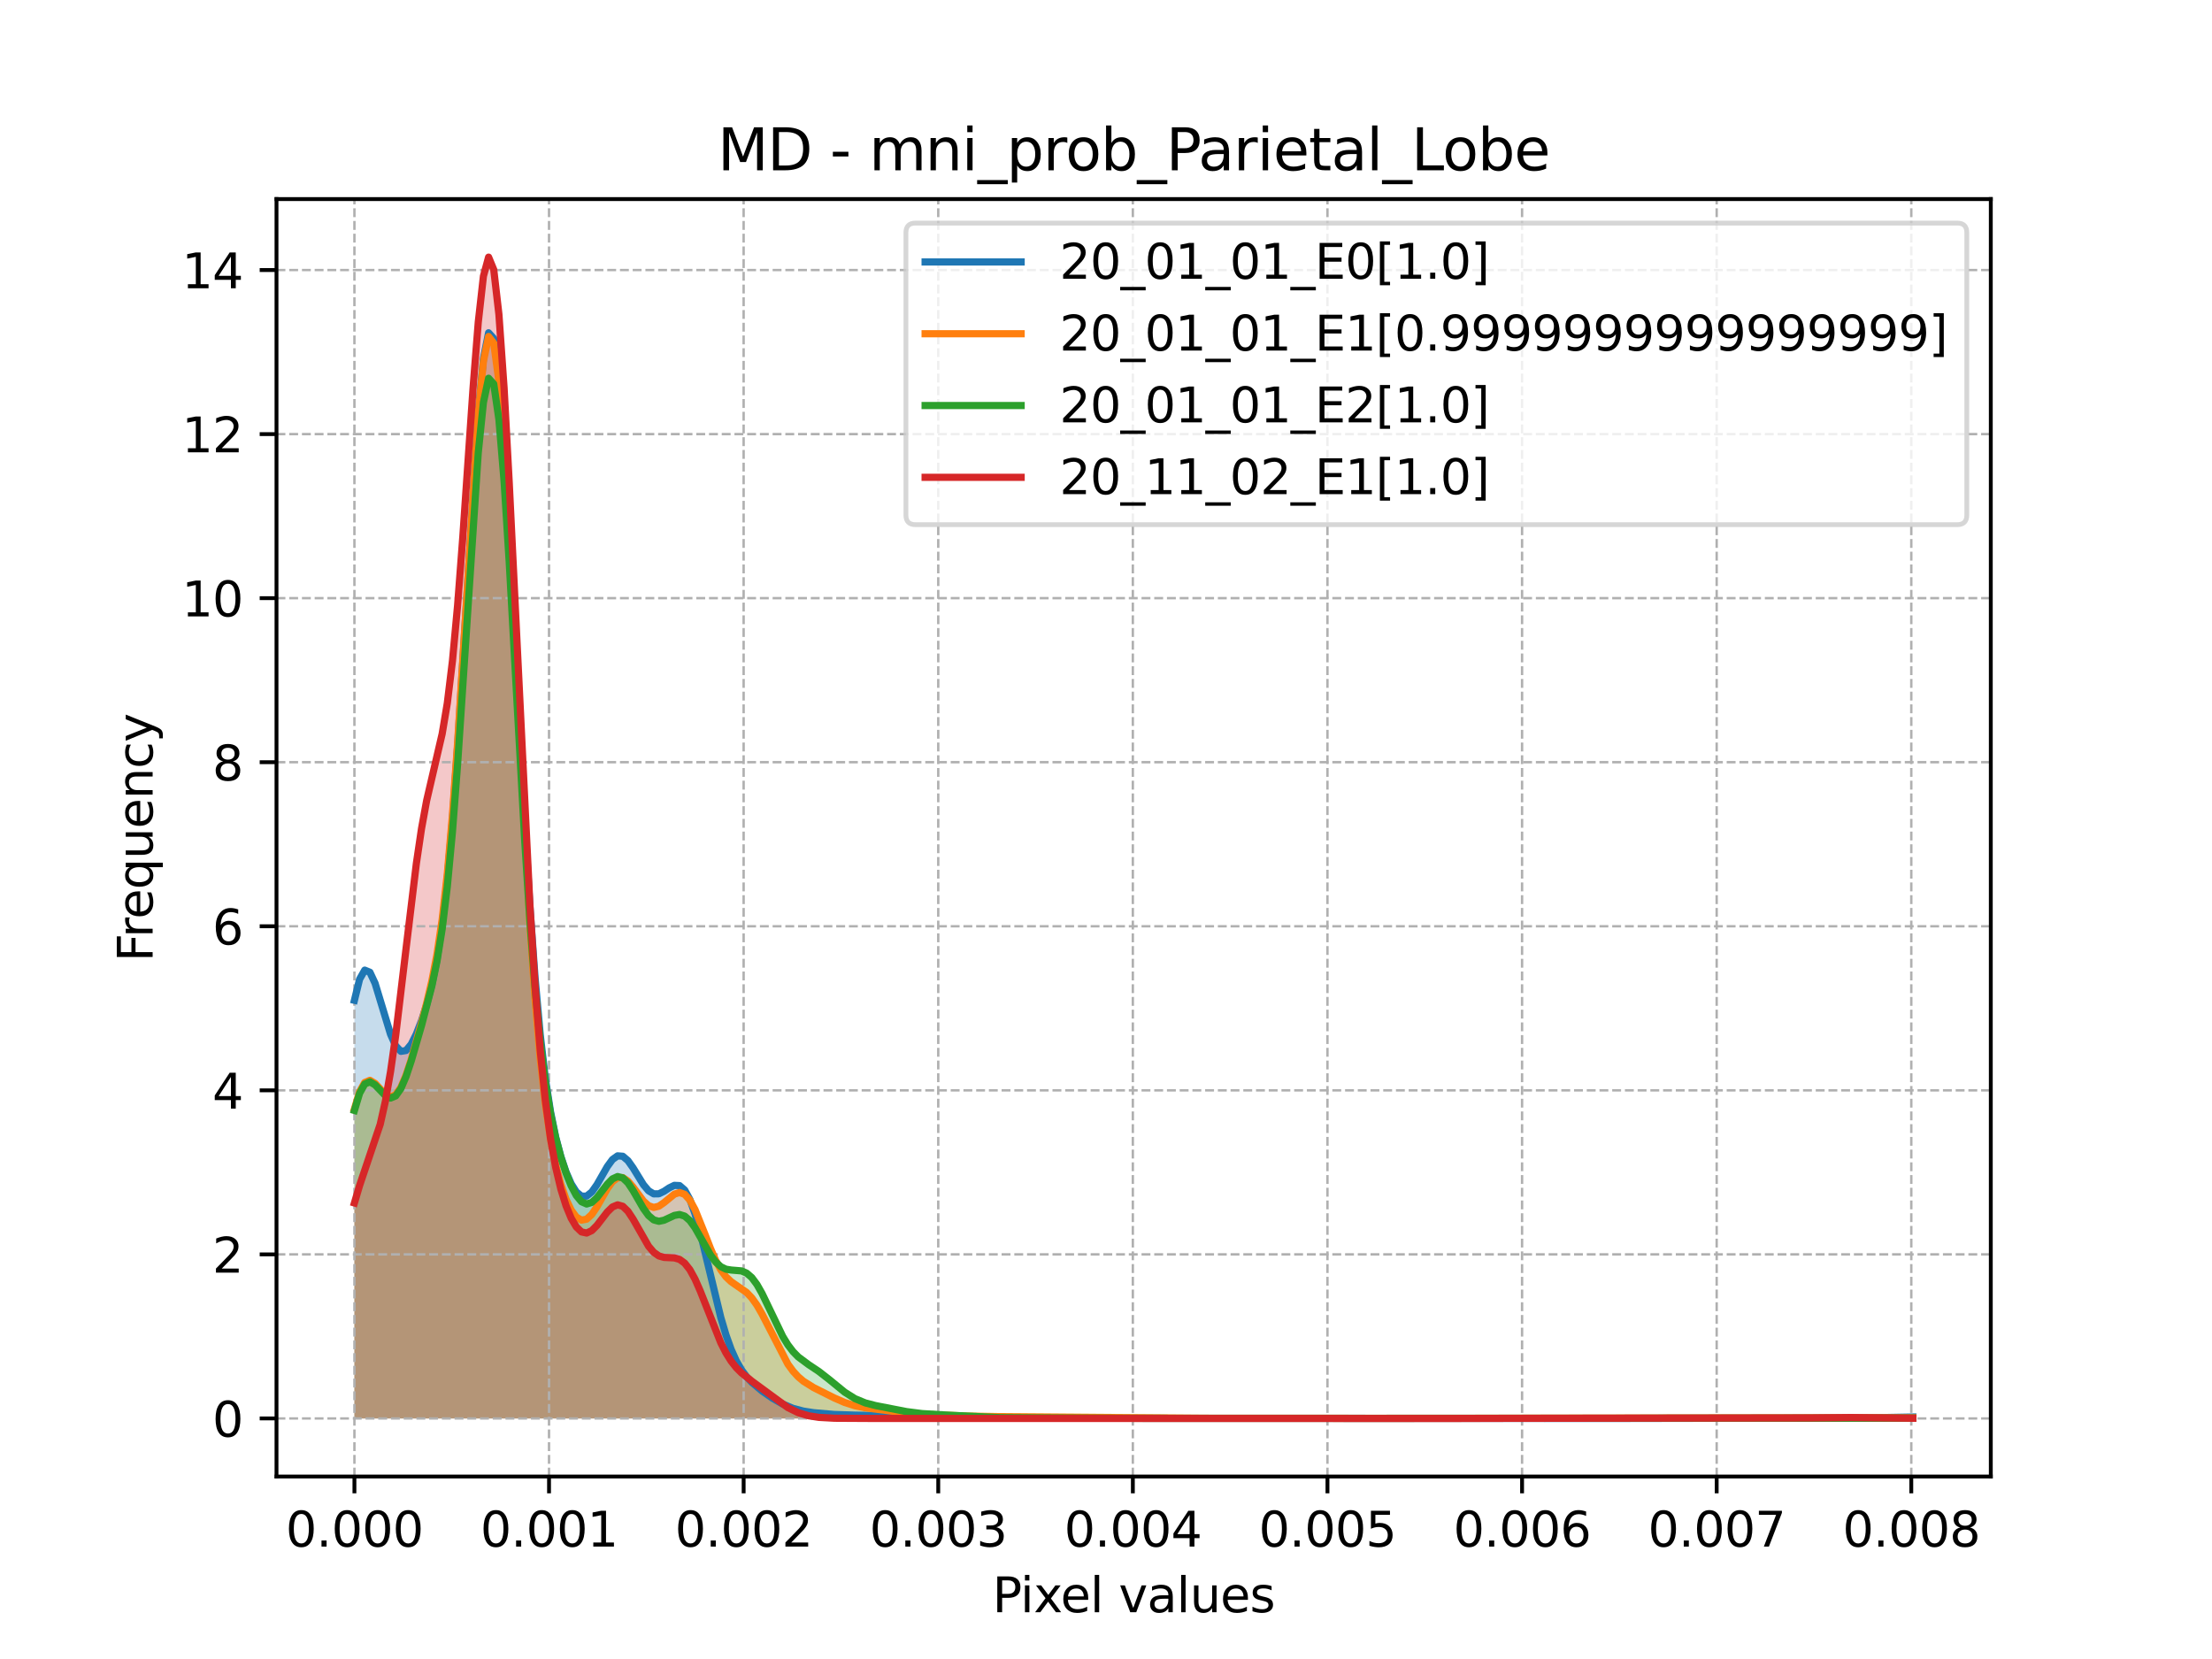 <?xml version="1.0" encoding="utf-8" standalone="no"?>
<!DOCTYPE svg PUBLIC "-//W3C//DTD SVG 1.1//EN"
  "http://www.w3.org/Graphics/SVG/1.1/DTD/svg11.dtd">
<svg xmlns:xlink="http://www.w3.org/1999/xlink" width="460.8pt" height="345.6pt" viewBox="0 0 460.8 345.6" xmlns="http://www.w3.org/2000/svg" version="1.1">
 <defs>
  <style type="text/css">*{stroke-linejoin: round; stroke-linecap: butt}</style>
 </defs>
 <g id="figure_1">
  <g id="patch_1">
   <path d="M 0 345.6 
L 460.8 345.6 
L 460.8 0 
L 0 0 
z
" style="fill: #ffffff"/>
  </g>
  <g id="axes_1">
   <g id="patch_2">
    <path d="M 57.6 307.584 
L 414.72 307.584 
L 414.72 41.472 
L 57.6 41.472 
z
" style="fill: #ffffff"/>
   </g>
   <g id="PolyCollection_1">
    <path d="M 73.833 208.382 
L 73.833 295.488 
L 74.908 295.488 
L 75.983 295.488 
L 77.058 295.488 
L 78.133 295.488 
L 79.208 295.488 
L 80.283 295.488 
L 81.358 295.488 
L 82.433 295.488 
L 83.508 295.488 
L 84.583 295.488 
L 85.658 295.488 
L 86.733 295.488 
L 87.808 295.488 
L 88.883 295.488 
L 89.958 295.488 
L 91.033 295.488 
L 92.108 295.488 
L 93.183 295.488 
L 94.258 295.488 
L 95.333 295.488 
L 96.408 295.488 
L 97.483 295.488 
L 98.558 295.488 
L 99.633 295.488 
L 100.708 295.488 
L 101.783 295.488 
L 102.858 295.488 
L 103.933 295.488 
L 105.008 295.488 
L 106.083 295.488 
L 107.158 295.488 
L 108.233 295.488 
L 109.308 295.488 
L 110.383 295.488 
L 111.458 295.488 
L 112.533 295.488 
L 113.608 295.488 
L 114.683 295.488 
L 115.758 295.488 
L 116.833 295.488 
L 117.908 295.488 
L 118.983 295.488 
L 120.058 295.488 
L 121.133 295.488 
L 122.208 295.488 
L 123.283 295.488 
L 124.358 295.488 
L 125.433 295.488 
L 126.508 295.488 
L 127.583 295.488 
L 128.658 295.488 
L 129.734 295.488 
L 130.809 295.488 
L 131.884 295.488 
L 132.959 295.488 
L 134.034 295.488 
L 135.109 295.488 
L 136.184 295.488 
L 137.259 295.488 
L 138.334 295.488 
L 139.409 295.488 
L 140.484 295.488 
L 141.559 295.488 
L 142.634 295.488 
L 143.709 295.488 
L 144.784 295.488 
L 145.859 295.488 
L 146.934 295.488 
L 148.009 295.488 
L 149.084 295.488 
L 150.159 295.488 
L 151.234 295.488 
L 152.309 295.488 
L 153.384 295.488 
L 154.459 295.488 
L 155.534 295.488 
L 156.609 295.488 
L 157.684 295.488 
L 158.759 295.488 
L 159.834 295.488 
L 160.909 295.488 
L 161.984 295.488 
L 163.059 295.488 
L 164.134 295.488 
L 165.209 295.488 
L 166.284 295.488 
L 167.359 295.488 
L 168.434 295.488 
L 169.509 295.488 
L 170.584 295.488 
L 171.659 295.488 
L 172.734 295.488 
L 173.809 295.488 
L 174.884 295.488 
L 175.959 295.488 
L 177.034 295.488 
L 178.109 295.488 
L 179.184 295.488 
L 180.259 295.488 
L 181.334 295.488 
L 182.409 295.488 
L 183.484 295.488 
L 184.559 295.488 
L 185.634 295.488 
L 186.709 295.488 
L 187.784 295.488 
L 188.859 295.488 
L 189.934 295.488 
L 191.009 295.488 
L 192.084 295.488 
L 193.159 295.488 
L 194.234 295.488 
L 195.309 295.488 
L 196.384 295.488 
L 197.459 295.488 
L 198.534 295.488 
L 199.609 295.488 
L 200.685 295.488 
L 201.76 295.488 
L 202.835 295.488 
L 203.91 295.488 
L 204.985 295.488 
L 206.06 295.488 
L 207.135 295.488 
L 208.21 295.488 
L 209.285 295.488 
L 210.36 295.488 
L 211.435 295.488 
L 212.51 295.488 
L 213.585 295.488 
L 214.66 295.488 
L 215.735 295.488 
L 216.81 295.488 
L 217.885 295.488 
L 218.96 295.488 
L 220.035 295.488 
L 221.11 295.488 
L 222.185 295.488 
L 223.26 295.488 
L 224.335 295.488 
L 225.41 295.488 
L 226.485 295.488 
L 227.56 295.488 
L 228.635 295.488 
L 229.71 295.488 
L 230.785 295.488 
L 231.86 295.488 
L 232.935 295.488 
L 234.01 295.488 
L 235.085 295.488 
L 236.16 295.488 
L 237.235 295.488 
L 238.31 295.488 
L 239.385 295.488 
L 240.46 295.488 
L 241.535 295.488 
L 242.61 295.488 
L 243.685 295.488 
L 244.76 295.488 
L 245.835 295.488 
L 246.91 295.488 
L 247.985 295.488 
L 249.06 295.488 
L 250.135 295.488 
L 251.21 295.488 
L 252.285 295.488 
L 253.36 295.488 
L 254.435 295.488 
L 255.51 295.488 
L 256.585 295.488 
L 257.66 295.488 
L 258.735 295.488 
L 259.81 295.488 
L 260.885 295.488 
L 261.96 295.488 
L 263.035 295.488 
L 264.11 295.488 
L 265.185 295.488 
L 266.26 295.488 
L 267.335 295.488 
L 268.41 295.488 
L 269.485 295.488 
L 270.56 295.488 
L 271.635 295.488 
L 272.711 295.488 
L 273.786 295.488 
L 274.861 295.488 
L 275.936 295.488 
L 277.011 295.488 
L 278.086 295.488 
L 279.161 295.488 
L 280.236 295.488 
L 281.311 295.488 
L 282.386 295.488 
L 283.461 295.488 
L 284.536 295.488 
L 285.611 295.488 
L 286.686 295.488 
L 287.761 295.488 
L 288.836 295.488 
L 289.911 295.488 
L 290.986 295.488 
L 292.061 295.488 
L 293.136 295.488 
L 294.211 295.488 
L 295.286 295.488 
L 296.361 295.488 
L 297.436 295.488 
L 298.511 295.488 
L 299.586 295.488 
L 300.661 295.488 
L 301.736 295.488 
L 302.811 295.488 
L 303.886 295.488 
L 304.961 295.488 
L 306.036 295.488 
L 307.111 295.488 
L 308.186 295.488 
L 309.261 295.488 
L 310.336 295.488 
L 311.411 295.488 
L 312.486 295.488 
L 313.561 295.488 
L 314.636 295.488 
L 315.711 295.488 
L 316.786 295.488 
L 317.861 295.488 
L 318.936 295.488 
L 320.011 295.488 
L 321.086 295.488 
L 322.161 295.488 
L 323.236 295.488 
L 324.311 295.488 
L 325.386 295.488 
L 326.461 295.488 
L 327.536 295.488 
L 328.611 295.488 
L 329.686 295.488 
L 330.761 295.488 
L 331.836 295.488 
L 332.911 295.488 
L 333.986 295.488 
L 335.061 295.488 
L 336.136 295.488 
L 337.211 295.488 
L 338.286 295.488 
L 339.361 295.488 
L 340.436 295.488 
L 341.511 295.488 
L 342.586 295.488 
L 343.662 295.488 
L 344.737 295.488 
L 345.812 295.488 
L 346.887 295.488 
L 347.962 295.488 
L 349.037 295.488 
L 350.112 295.488 
L 351.187 295.488 
L 352.262 295.488 
L 353.337 295.488 
L 354.412 295.488 
L 355.487 295.488 
L 356.562 295.488 
L 357.637 295.488 
L 358.712 295.488 
L 359.787 295.488 
L 360.862 295.488 
L 361.937 295.488 
L 363.012 295.488 
L 364.087 295.488 
L 365.162 295.488 
L 366.237 295.488 
L 367.312 295.488 
L 368.387 295.488 
L 369.462 295.488 
L 370.537 295.488 
L 371.612 295.488 
L 372.687 295.488 
L 373.762 295.488 
L 374.837 295.488 
L 375.912 295.488 
L 376.987 295.488 
L 378.062 295.488 
L 379.137 295.488 
L 380.212 295.488 
L 381.287 295.488 
L 382.362 295.488 
L 383.437 295.488 
L 384.512 295.488 
L 385.587 295.488 
L 386.662 295.488 
L 387.737 295.488 
L 388.812 295.488 
L 389.887 295.488 
L 390.962 295.488 
L 392.037 295.488 
L 393.112 295.488 
L 394.187 295.488 
L 395.262 295.488 
L 396.337 295.488 
L 397.412 295.488 
L 398.487 295.488 
L 398.487 295.189 
L 398.487 295.189 
L 397.412 295.178 
L 396.337 295.178 
L 395.262 295.188 
L 394.187 295.208 
L 393.112 295.235 
L 392.037 295.267 
L 390.962 295.301 
L 389.887 295.334 
L 388.812 295.365 
L 387.737 295.392 
L 386.662 295.414 
L 385.587 295.432 
L 384.512 295.445 
L 383.437 295.455 
L 382.362 295.462 
L 381.287 295.468 
L 380.212 295.472 
L 379.137 295.475 
L 378.062 295.478 
L 376.987 295.48 
L 375.912 295.482 
L 374.837 295.483 
L 373.762 295.485 
L 372.687 295.486 
L 371.612 295.486 
L 370.537 295.487 
L 369.462 295.487 
L 368.387 295.488 
L 367.312 295.488 
L 366.237 295.488 
L 365.162 295.488 
L 364.087 295.488 
L 363.012 295.488 
L 361.937 295.488 
L 360.862 295.488 
L 359.787 295.488 
L 358.712 295.488 
L 357.637 295.488 
L 356.562 295.488 
L 355.487 295.488 
L 354.412 295.488 
L 353.337 295.488 
L 352.262 295.488 
L 351.187 295.488 
L 350.112 295.488 
L 349.037 295.488 
L 347.962 295.488 
L 346.887 295.488 
L 345.812 295.488 
L 344.737 295.488 
L 343.662 295.488 
L 342.586 295.488 
L 341.511 295.488 
L 340.436 295.488 
L 339.361 295.488 
L 338.286 295.487 
L 337.211 295.487 
L 336.136 295.487 
L 335.061 295.487 
L 333.986 295.487 
L 332.911 295.487 
L 331.836 295.487 
L 330.761 295.486 
L 329.686 295.486 
L 328.611 295.486 
L 327.536 295.487 
L 326.461 295.487 
L 325.386 295.487 
L 324.311 295.487 
L 323.236 295.487 
L 322.161 295.487 
L 321.086 295.487 
L 320.011 295.487 
L 318.936 295.487 
L 317.861 295.487 
L 316.786 295.487 
L 315.711 295.487 
L 314.636 295.486 
L 313.561 295.485 
L 312.486 295.484 
L 311.411 295.483 
L 310.336 295.481 
L 309.261 295.48 
L 308.186 295.478 
L 307.111 295.476 
L 306.036 295.475 
L 304.961 295.474 
L 303.886 295.473 
L 302.811 295.473 
L 301.736 295.474 
L 300.661 295.475 
L 299.586 295.476 
L 298.511 295.477 
L 297.436 295.479 
L 296.361 295.481 
L 295.286 295.482 
L 294.211 295.484 
L 293.136 295.485 
L 292.061 295.486 
L 290.986 295.486 
L 289.911 295.487 
L 288.836 295.487 
L 287.761 295.488 
L 286.686 295.488 
L 285.611 295.488 
L 284.536 295.488 
L 283.461 295.488 
L 282.386 295.488 
L 281.311 295.488 
L 280.236 295.488 
L 279.161 295.488 
L 278.086 295.488 
L 277.011 295.488 
L 275.936 295.488 
L 274.861 295.488 
L 273.786 295.488 
L 272.711 295.488 
L 271.635 295.488 
L 270.56 295.488 
L 269.485 295.488 
L 268.41 295.488 
L 267.335 295.488 
L 266.26 295.488 
L 265.185 295.488 
L 264.11 295.488 
L 263.035 295.488 
L 261.96 295.488 
L 260.885 295.488 
L 259.81 295.488 
L 258.735 295.488 
L 257.66 295.488 
L 256.585 295.488 
L 255.51 295.488 
L 254.435 295.488 
L 253.36 295.488 
L 252.285 295.488 
L 251.21 295.488 
L 250.135 295.488 
L 249.06 295.488 
L 247.985 295.487 
L 246.91 295.487 
L 245.835 295.487 
L 244.76 295.486 
L 243.685 295.486 
L 242.61 295.485 
L 241.535 295.485 
L 240.46 295.484 
L 239.385 295.483 
L 238.31 295.483 
L 237.235 295.482 
L 236.16 295.481 
L 235.085 295.48 
L 234.01 295.479 
L 232.935 295.477 
L 231.86 295.475 
L 230.785 295.473 
L 229.71 295.47 
L 228.635 295.467 
L 227.56 295.463 
L 226.485 295.46 
L 225.41 295.457 
L 224.335 295.455 
L 223.26 295.453 
L 222.185 295.453 
L 221.11 295.452 
L 220.035 295.453 
L 218.96 295.453 
L 217.885 295.453 
L 216.81 295.453 
L 215.735 295.452 
L 214.66 295.451 
L 213.585 295.449 
L 212.51 295.447 
L 211.435 295.444 
L 210.36 295.441 
L 209.285 295.437 
L 208.21 295.433 
L 207.135 295.427 
L 206.06 295.419 
L 204.985 295.409 
L 203.91 295.396 
L 202.835 295.381 
L 201.76 295.364 
L 200.685 295.346 
L 199.609 295.327 
L 198.534 295.309 
L 197.459 295.292 
L 196.384 295.276 
L 195.309 295.261 
L 194.234 295.244 
L 193.159 295.224 
L 192.084 295.199 
L 191.009 295.167 
L 189.934 295.127 
L 188.859 295.081 
L 187.784 295.029 
L 186.709 294.976 
L 185.634 294.926 
L 184.559 294.883 
L 183.484 294.849 
L 182.409 294.826 
L 181.334 294.814 
L 180.259 294.809 
L 179.184 294.806 
L 178.109 294.799 
L 177.034 294.784 
L 175.959 294.756 
L 174.884 294.714 
L 173.809 294.658 
L 172.734 294.588 
L 171.659 294.505 
L 170.584 294.408 
L 169.509 294.291 
L 168.434 294.145 
L 167.359 293.957 
L 166.284 293.71 
L 165.209 293.39 
L 164.134 292.986 
L 163.059 292.493 
L 161.984 291.916 
L 160.909 291.265 
L 159.834 290.55 
L 158.759 289.775 
L 157.684 288.924 
L 156.609 287.958 
L 155.534 286.802 
L 154.459 285.353 
L 153.384 283.491 
L 152.309 281.1 
L 151.234 278.099 
L 150.159 274.472 
L 149.084 270.296 
L 148.009 265.748 
L 146.934 261.102 
L 145.859 256.689 
L 144.784 252.849 
L 143.709 249.865 
L 142.634 247.906 
L 141.559 246.98 
L 140.484 246.931 
L 139.409 247.455 
L 138.334 248.171 
L 137.259 248.689 
L 136.184 248.705 
L 135.109 248.063 
L 134.034 246.79 
L 132.959 245.09 
L 131.884 243.293 
L 130.809 241.775 
L 129.734 240.869 
L 128.658 240.784 
L 127.583 241.552 
L 126.508 243.023 
L 125.433 244.896 
L 124.358 246.786 
L 123.283 248.312 
L 122.208 249.17 
L 121.133 249.182 
L 120.058 248.306 
L 118.983 246.596 
L 117.908 244.131 
L 116.833 240.926 
L 115.758 236.851 
L 114.683 231.594 
L 113.608 224.671 
L 112.533 215.518 
L 111.458 203.629 
L 110.383 188.733 
L 109.308 170.967 
L 108.233 150.988 
L 107.158 129.996 
L 106.083 109.636 
L 105.008 91.787 
L 103.933 78.266 
L 102.858 70.513 
L 101.783 69.327 
L 100.708 74.709 
L 99.633 85.858 
L 98.558 101.323 
L 97.483 119.269 
L 96.408 137.804 
L 95.333 155.286 
L 94.258 170.552 
L 93.183 183.017 
L 92.108 192.649 
L 91.033 199.835 
L 89.958 205.179 
L 88.883 209.294 
L 87.808 212.634 
L 86.733 215.402 
L 85.658 217.548 
L 84.583 218.843 
L 83.508 219.012 
L 82.433 217.873 
L 81.358 215.457 
L 80.283 212.069 
L 79.208 208.278 
L 78.133 204.833 
L 77.058 202.537 
L 75.983 202.097 
L 74.908 203.99 
L 73.833 208.382 
z
" clip-path="url(#p0561fe3431)" style="fill: #1f77b4; fill-opacity: 0.25"/>
   </g>
   <g id="PolyCollection_2">
    <path d="M 73.833 231.026 
L 73.833 295.488 
L 74.908 295.488 
L 75.983 295.488 
L 77.058 295.488 
L 78.133 295.488 
L 79.208 295.488 
L 80.283 295.488 
L 81.358 295.488 
L 82.433 295.488 
L 83.508 295.488 
L 84.583 295.488 
L 85.658 295.488 
L 86.733 295.488 
L 87.808 295.488 
L 88.883 295.488 
L 89.958 295.488 
L 91.033 295.488 
L 92.108 295.488 
L 93.183 295.488 
L 94.258 295.488 
L 95.333 295.488 
L 96.408 295.488 
L 97.483 295.488 
L 98.558 295.488 
L 99.633 295.488 
L 100.708 295.488 
L 101.783 295.488 
L 102.858 295.488 
L 103.933 295.488 
L 105.008 295.488 
L 106.083 295.488 
L 107.158 295.488 
L 108.233 295.488 
L 109.308 295.488 
L 110.383 295.488 
L 111.458 295.488 
L 112.533 295.488 
L 113.608 295.488 
L 114.683 295.488 
L 115.758 295.488 
L 116.833 295.488 
L 117.908 295.488 
L 118.983 295.488 
L 120.058 295.488 
L 121.133 295.488 
L 122.208 295.488 
L 123.283 295.488 
L 124.358 295.488 
L 125.433 295.488 
L 126.508 295.488 
L 127.583 295.488 
L 128.658 295.488 
L 129.734 295.488 
L 130.809 295.488 
L 131.884 295.488 
L 132.959 295.488 
L 134.034 295.488 
L 135.109 295.488 
L 136.184 295.488 
L 137.259 295.488 
L 138.334 295.488 
L 139.409 295.488 
L 140.484 295.488 
L 141.559 295.488 
L 142.634 295.488 
L 143.709 295.488 
L 144.784 295.488 
L 145.859 295.488 
L 146.934 295.488 
L 148.009 295.488 
L 149.084 295.488 
L 150.159 295.488 
L 151.234 295.488 
L 152.309 295.488 
L 153.384 295.488 
L 154.459 295.488 
L 155.534 295.488 
L 156.609 295.488 
L 157.684 295.488 
L 158.759 295.488 
L 159.834 295.488 
L 160.909 295.488 
L 161.984 295.488 
L 163.059 295.488 
L 164.134 295.488 
L 165.209 295.488 
L 166.284 295.488 
L 167.359 295.488 
L 168.434 295.488 
L 169.509 295.488 
L 170.584 295.488 
L 171.659 295.488 
L 172.734 295.488 
L 173.809 295.488 
L 174.884 295.488 
L 175.959 295.488 
L 177.034 295.488 
L 178.109 295.488 
L 179.184 295.488 
L 180.259 295.488 
L 181.334 295.488 
L 182.409 295.488 
L 183.484 295.488 
L 184.559 295.488 
L 185.634 295.488 
L 186.709 295.488 
L 187.784 295.488 
L 188.859 295.488 
L 189.934 295.488 
L 191.009 295.488 
L 192.084 295.488 
L 193.159 295.488 
L 194.234 295.488 
L 195.309 295.488 
L 196.384 295.488 
L 197.459 295.488 
L 198.534 295.488 
L 199.609 295.488 
L 200.685 295.488 
L 201.76 295.488 
L 202.835 295.488 
L 203.91 295.488 
L 204.985 295.488 
L 206.06 295.488 
L 207.135 295.488 
L 208.21 295.488 
L 209.285 295.488 
L 210.36 295.488 
L 211.435 295.488 
L 212.51 295.488 
L 213.585 295.488 
L 214.66 295.488 
L 215.735 295.488 
L 216.81 295.488 
L 217.885 295.488 
L 218.96 295.488 
L 220.035 295.488 
L 221.11 295.488 
L 222.185 295.488 
L 223.26 295.488 
L 224.335 295.488 
L 225.41 295.488 
L 226.485 295.488 
L 227.56 295.488 
L 228.635 295.488 
L 229.71 295.488 
L 230.785 295.488 
L 231.86 295.488 
L 232.935 295.488 
L 234.01 295.488 
L 235.085 295.488 
L 236.16 295.488 
L 237.235 295.488 
L 238.31 295.488 
L 239.385 295.488 
L 240.46 295.488 
L 241.535 295.488 
L 242.61 295.488 
L 243.685 295.488 
L 244.76 295.488 
L 245.835 295.488 
L 246.91 295.488 
L 247.985 295.488 
L 249.06 295.488 
L 250.135 295.488 
L 251.21 295.488 
L 252.285 295.488 
L 253.36 295.488 
L 254.435 295.488 
L 255.51 295.488 
L 256.585 295.488 
L 257.66 295.488 
L 258.735 295.488 
L 259.81 295.488 
L 260.885 295.488 
L 261.96 295.488 
L 263.035 295.488 
L 264.11 295.488 
L 265.185 295.488 
L 266.26 295.488 
L 267.335 295.488 
L 268.41 295.488 
L 269.485 295.488 
L 270.56 295.488 
L 271.635 295.488 
L 272.711 295.488 
L 273.786 295.488 
L 274.861 295.488 
L 275.936 295.488 
L 277.011 295.488 
L 278.086 295.488 
L 279.161 295.488 
L 280.236 295.488 
L 281.311 295.488 
L 282.386 295.488 
L 283.461 295.488 
L 284.536 295.488 
L 285.611 295.488 
L 286.686 295.488 
L 287.761 295.488 
L 288.836 295.488 
L 289.911 295.488 
L 290.986 295.488 
L 292.061 295.488 
L 293.136 295.488 
L 294.211 295.488 
L 295.286 295.488 
L 296.361 295.488 
L 297.436 295.488 
L 298.511 295.488 
L 299.586 295.488 
L 300.661 295.488 
L 301.736 295.488 
L 302.811 295.488 
L 303.886 295.488 
L 304.961 295.488 
L 306.036 295.488 
L 307.111 295.488 
L 308.186 295.488 
L 309.261 295.488 
L 310.336 295.488 
L 311.411 295.488 
L 312.486 295.488 
L 313.561 295.488 
L 314.636 295.488 
L 315.711 295.488 
L 316.786 295.488 
L 317.861 295.488 
L 318.936 295.488 
L 320.011 295.488 
L 321.086 295.488 
L 322.161 295.488 
L 323.236 295.488 
L 324.311 295.488 
L 325.386 295.488 
L 326.461 295.488 
L 327.536 295.488 
L 328.611 295.488 
L 329.686 295.488 
L 330.761 295.488 
L 331.836 295.488 
L 332.911 295.488 
L 333.986 295.488 
L 335.061 295.488 
L 336.136 295.488 
L 337.211 295.488 
L 338.286 295.488 
L 339.361 295.488 
L 340.436 295.488 
L 341.511 295.488 
L 342.586 295.488 
L 343.662 295.488 
L 344.737 295.488 
L 345.812 295.488 
L 346.887 295.488 
L 347.962 295.488 
L 349.037 295.488 
L 350.112 295.488 
L 351.187 295.488 
L 352.262 295.488 
L 353.337 295.488 
L 354.412 295.488 
L 355.487 295.488 
L 356.562 295.488 
L 357.637 295.488 
L 358.712 295.488 
L 359.787 295.488 
L 360.862 295.488 
L 361.937 295.488 
L 363.012 295.488 
L 364.087 295.488 
L 365.162 295.488 
L 366.237 295.488 
L 367.312 295.488 
L 368.387 295.488 
L 369.462 295.488 
L 370.537 295.488 
L 371.612 295.488 
L 372.687 295.488 
L 373.762 295.488 
L 374.837 295.488 
L 375.912 295.488 
L 376.987 295.488 
L 378.062 295.488 
L 379.137 295.488 
L 380.212 295.488 
L 381.287 295.488 
L 382.362 295.488 
L 383.437 295.488 
L 384.512 295.488 
L 385.587 295.488 
L 386.662 295.488 
L 387.737 295.488 
L 388.812 295.488 
L 389.887 295.488 
L 390.962 295.488 
L 392.037 295.488 
L 393.112 295.488 
L 394.187 295.488 
L 395.262 295.488 
L 396.337 295.488 
L 397.412 295.488 
L 398.487 295.488 
L 398.487 295.349 
L 398.487 295.349 
L 397.412 295.344 
L 396.337 295.344 
L 395.262 295.349 
L 394.187 295.358 
L 393.112 295.372 
L 392.037 295.387 
L 390.962 295.404 
L 389.887 295.42 
L 388.812 295.435 
L 387.737 295.448 
L 386.662 295.459 
L 385.587 295.467 
L 384.512 295.474 
L 383.437 295.478 
L 382.362 295.481 
L 381.287 295.483 
L 380.212 295.483 
L 379.137 295.483 
L 378.062 295.482 
L 376.987 295.481 
L 375.912 295.48 
L 374.837 295.478 
L 373.762 295.476 
L 372.687 295.475 
L 371.612 295.474 
L 370.537 295.473 
L 369.462 295.472 
L 368.387 295.472 
L 367.312 295.472 
L 366.237 295.471 
L 365.162 295.471 
L 364.087 295.47 
L 363.012 295.469 
L 361.937 295.468 
L 360.862 295.467 
L 359.787 295.466 
L 358.712 295.464 
L 357.637 295.463 
L 356.562 295.463 
L 355.487 295.462 
L 354.412 295.462 
L 353.337 295.462 
L 352.262 295.461 
L 351.187 295.461 
L 350.112 295.46 
L 349.037 295.458 
L 347.962 295.456 
L 346.887 295.454 
L 345.812 295.453 
L 344.737 295.451 
L 343.662 295.451 
L 342.586 295.451 
L 341.511 295.452 
L 340.436 295.454 
L 339.361 295.456 
L 338.286 295.459 
L 337.211 295.461 
L 336.136 295.463 
L 335.061 295.464 
L 333.986 295.466 
L 332.911 295.466 
L 331.836 295.467 
L 330.761 295.467 
L 329.686 295.468 
L 328.611 295.468 
L 327.536 295.469 
L 326.461 295.47 
L 325.386 295.47 
L 324.311 295.471 
L 323.236 295.471 
L 322.161 295.471 
L 321.086 295.47 
L 320.011 295.47 
L 318.936 295.469 
L 317.861 295.469 
L 316.786 295.469 
L 315.711 295.469 
L 314.636 295.469 
L 313.561 295.469 
L 312.486 295.47 
L 311.411 295.47 
L 310.336 295.471 
L 309.261 295.471 
L 308.186 295.47 
L 307.111 295.47 
L 306.036 295.469 
L 304.961 295.469 
L 303.886 295.468 
L 302.811 295.468 
L 301.736 295.468 
L 300.661 295.468 
L 299.586 295.468 
L 298.511 295.468 
L 297.436 295.468 
L 296.361 295.467 
L 295.286 295.467 
L 294.211 295.465 
L 293.136 295.464 
L 292.061 295.463 
L 290.986 295.462 
L 289.911 295.461 
L 288.836 295.461 
L 287.761 295.461 
L 286.686 295.461 
L 285.611 295.46 
L 284.536 295.46 
L 283.461 295.459 
L 282.386 295.458 
L 281.311 295.456 
L 280.236 295.454 
L 279.161 295.452 
L 278.086 295.451 
L 277.011 295.451 
L 275.936 295.451 
L 274.861 295.452 
L 273.786 295.454 
L 272.711 295.457 
L 271.635 295.46 
L 270.56 295.464 
L 269.485 295.467 
L 268.41 295.47 
L 267.335 295.472 
L 266.26 295.474 
L 265.185 295.475 
L 264.11 295.476 
L 263.035 295.476 
L 261.96 295.475 
L 260.885 295.475 
L 259.81 295.473 
L 258.735 295.471 
L 257.66 295.469 
L 256.585 295.465 
L 255.51 295.462 
L 254.435 295.458 
L 253.36 295.454 
L 252.285 295.45 
L 251.21 295.447 
L 250.135 295.445 
L 249.06 295.444 
L 247.985 295.444 
L 246.91 295.444 
L 245.835 295.445 
L 244.76 295.445 
L 243.685 295.445 
L 242.61 295.444 
L 241.535 295.443 
L 240.46 295.441 
L 239.385 295.438 
L 238.31 295.436 
L 237.235 295.433 
L 236.16 295.431 
L 235.085 295.429 
L 234.01 295.427 
L 232.935 295.424 
L 231.86 295.42 
L 230.785 295.414 
L 229.71 295.407 
L 228.635 295.399 
L 227.56 295.389 
L 226.485 295.379 
L 225.41 295.37 
L 224.335 295.36 
L 223.26 295.352 
L 222.185 295.345 
L 221.11 295.337 
L 220.035 295.328 
L 218.96 295.317 
L 217.885 295.302 
L 216.81 295.284 
L 215.735 295.261 
L 214.66 295.235 
L 213.585 295.208 
L 212.51 295.181 
L 211.435 295.158 
L 210.36 295.138 
L 209.285 295.123 
L 208.21 295.112 
L 207.135 295.103 
L 206.06 295.093 
L 204.985 295.08 
L 203.91 295.061 
L 202.835 295.034 
L 201.76 294.999 
L 200.685 294.958 
L 199.609 294.914 
L 198.534 294.871 
L 197.459 294.829 
L 196.384 294.792 
L 195.309 294.757 
L 194.234 294.722 
L 193.159 294.681 
L 192.084 294.628 
L 191.009 294.557 
L 189.934 294.465 
L 188.859 294.353 
L 187.784 294.224 
L 186.709 294.084 
L 185.634 293.943 
L 184.559 293.805 
L 183.484 293.675 
L 182.409 293.551 
L 181.334 293.422 
L 180.259 293.274 
L 179.184 293.089 
L 178.109 292.848 
L 177.034 292.541 
L 175.959 292.162 
L 174.884 291.719 
L 173.809 291.227 
L 172.734 290.706 
L 171.659 290.173 
L 170.584 289.634 
L 169.509 289.075 
L 168.434 288.459 
L 167.359 287.729 
L 166.284 286.814 
L 165.209 285.646 
L 164.134 284.177 
L 163.059 282.4 
L 161.984 280.354 
L 160.909 278.137 
L 159.834 275.884 
L 158.759 273.753 
L 157.684 271.885 
L 156.609 270.376 
L 155.534 269.243 
L 154.459 268.415 
L 153.384 267.736 
L 152.309 266.999 
L 151.234 265.987 
L 150.159 264.528 
L 149.084 262.546 
L 148.009 260.085 
L 146.934 257.315 
L 145.859 254.507 
L 144.784 251.975 
L 143.709 250.008 
L 142.634 248.805 
L 141.559 248.424 
L 140.484 248.761 
L 139.409 249.572 
L 138.334 250.523 
L 137.259 251.27 
L 136.184 251.533 
L 135.109 251.169 
L 134.034 250.199 
L 132.959 248.81 
L 131.884 247.306 
L 130.809 246.037 
L 129.734 245.317 
L 128.658 245.345 
L 127.583 246.16 
L 126.508 247.634 
L 125.433 249.496 
L 124.358 251.397 
L 123.283 252.985 
L 122.208 253.972 
L 121.133 254.178 
L 120.058 253.54 
L 118.983 252.075 
L 117.908 249.814 
L 116.833 246.725 
L 115.758 242.643 
L 114.683 237.233 
L 113.608 230.011 
L 112.533 220.432 
L 111.458 208.025 
L 110.383 192.562 
L 109.308 174.224 
L 108.233 153.705 
L 107.158 132.232 
L 106.083 111.463 
L 105.008 93.276 
L 103.933 79.479 
L 102.858 71.495 
L 101.783 70.104 
L 100.708 75.288 
L 99.633 86.233 
L 98.558 101.477 
L 97.483 119.184 
L 96.408 137.466 
L 95.333 154.696 
L 94.258 169.73 
L 93.183 182.013 
L 92.108 191.553 
L 91.033 198.783 
L 89.958 204.362 
L 88.883 208.962 
L 87.808 213.096 
L 86.733 217.021 
L 85.658 220.725 
L 84.583 223.99 
L 83.508 226.516 
L 82.433 228.046 
L 81.358 228.488 
L 80.283 227.974 
L 79.208 226.863 
L 78.133 225.687 
L 77.058 225.048 
L 75.983 225.497 
L 74.908 227.433 
L 73.833 231.026 
z
" clip-path="url(#p0561fe3431)" style="fill: #ff7f0e; fill-opacity: 0.25"/>
   </g>
   <g id="PolyCollection_3">
    <path d="M 73.833 231.329 
L 73.833 295.488 
L 74.908 295.488 
L 75.983 295.488 
L 77.058 295.488 
L 78.133 295.488 
L 79.208 295.488 
L 80.283 295.488 
L 81.358 295.488 
L 82.433 295.488 
L 83.508 295.488 
L 84.583 295.488 
L 85.658 295.488 
L 86.733 295.488 
L 87.808 295.488 
L 88.883 295.488 
L 89.958 295.488 
L 91.033 295.488 
L 92.108 295.488 
L 93.183 295.488 
L 94.258 295.488 
L 95.333 295.488 
L 96.408 295.488 
L 97.483 295.488 
L 98.558 295.488 
L 99.633 295.488 
L 100.708 295.488 
L 101.783 295.488 
L 102.858 295.488 
L 103.933 295.488 
L 105.008 295.488 
L 106.083 295.488 
L 107.158 295.488 
L 108.233 295.488 
L 109.308 295.488 
L 110.383 295.488 
L 111.458 295.488 
L 112.533 295.488 
L 113.608 295.488 
L 114.683 295.488 
L 115.758 295.488 
L 116.833 295.488 
L 117.908 295.488 
L 118.983 295.488 
L 120.058 295.488 
L 121.133 295.488 
L 122.208 295.488 
L 123.283 295.488 
L 124.358 295.488 
L 125.433 295.488 
L 126.508 295.488 
L 127.583 295.488 
L 128.658 295.488 
L 129.734 295.488 
L 130.809 295.488 
L 131.884 295.488 
L 132.959 295.488 
L 134.034 295.488 
L 135.109 295.488 
L 136.184 295.488 
L 137.259 295.488 
L 138.334 295.488 
L 139.409 295.488 
L 140.484 295.488 
L 141.559 295.488 
L 142.634 295.488 
L 143.709 295.488 
L 144.784 295.488 
L 145.859 295.488 
L 146.934 295.488 
L 148.009 295.488 
L 149.084 295.488 
L 150.159 295.488 
L 151.234 295.488 
L 152.309 295.488 
L 153.384 295.488 
L 154.459 295.488 
L 155.534 295.488 
L 156.609 295.488 
L 157.684 295.488 
L 158.759 295.488 
L 159.834 295.488 
L 160.909 295.488 
L 161.984 295.488 
L 163.059 295.488 
L 164.134 295.488 
L 165.209 295.488 
L 166.284 295.488 
L 167.359 295.488 
L 168.434 295.488 
L 169.509 295.488 
L 170.584 295.488 
L 171.659 295.488 
L 172.734 295.488 
L 173.809 295.488 
L 174.884 295.488 
L 175.959 295.488 
L 177.034 295.488 
L 178.109 295.488 
L 179.184 295.488 
L 180.259 295.488 
L 181.334 295.488 
L 182.409 295.488 
L 183.484 295.488 
L 184.559 295.488 
L 185.634 295.488 
L 186.709 295.488 
L 187.784 295.488 
L 188.859 295.488 
L 189.934 295.488 
L 191.009 295.488 
L 192.084 295.488 
L 193.159 295.488 
L 194.234 295.488 
L 195.309 295.488 
L 196.384 295.488 
L 197.459 295.488 
L 198.534 295.488 
L 199.609 295.488 
L 200.685 295.488 
L 201.76 295.488 
L 202.835 295.488 
L 203.91 295.488 
L 204.985 295.488 
L 206.06 295.488 
L 207.135 295.488 
L 208.21 295.488 
L 209.285 295.488 
L 210.36 295.488 
L 211.435 295.488 
L 212.51 295.488 
L 213.585 295.488 
L 214.66 295.488 
L 215.735 295.488 
L 216.81 295.488 
L 217.885 295.488 
L 218.96 295.488 
L 220.035 295.488 
L 221.11 295.488 
L 222.185 295.488 
L 223.26 295.488 
L 224.335 295.488 
L 225.41 295.488 
L 226.485 295.488 
L 227.56 295.488 
L 228.635 295.488 
L 229.71 295.488 
L 230.785 295.488 
L 231.86 295.488 
L 232.935 295.488 
L 234.01 295.488 
L 235.085 295.488 
L 236.16 295.488 
L 237.235 295.488 
L 238.31 295.488 
L 239.385 295.488 
L 240.46 295.488 
L 241.535 295.488 
L 242.61 295.488 
L 243.685 295.488 
L 244.76 295.488 
L 245.835 295.488 
L 246.91 295.488 
L 247.985 295.488 
L 249.06 295.488 
L 250.135 295.488 
L 251.21 295.488 
L 252.285 295.488 
L 253.36 295.488 
L 254.435 295.488 
L 255.51 295.488 
L 256.585 295.488 
L 257.66 295.488 
L 258.735 295.488 
L 259.81 295.488 
L 260.885 295.488 
L 261.96 295.488 
L 263.035 295.488 
L 264.11 295.488 
L 265.185 295.488 
L 266.26 295.488 
L 267.335 295.488 
L 268.41 295.488 
L 269.485 295.488 
L 270.56 295.488 
L 271.635 295.488 
L 272.711 295.488 
L 273.786 295.488 
L 274.861 295.488 
L 275.936 295.488 
L 277.011 295.488 
L 278.086 295.488 
L 279.161 295.488 
L 280.236 295.488 
L 281.311 295.488 
L 282.386 295.488 
L 283.461 295.488 
L 284.536 295.488 
L 285.611 295.488 
L 286.686 295.488 
L 287.761 295.488 
L 288.836 295.488 
L 289.911 295.488 
L 290.986 295.488 
L 292.061 295.488 
L 293.136 295.488 
L 294.211 295.488 
L 295.286 295.488 
L 296.361 295.488 
L 297.436 295.488 
L 298.511 295.488 
L 299.586 295.488 
L 300.661 295.488 
L 301.736 295.488 
L 302.811 295.488 
L 303.886 295.488 
L 304.961 295.488 
L 306.036 295.488 
L 307.111 295.488 
L 308.186 295.488 
L 309.261 295.488 
L 310.336 295.488 
L 311.411 295.488 
L 312.486 295.488 
L 313.561 295.488 
L 314.636 295.488 
L 315.711 295.488 
L 316.786 295.488 
L 317.861 295.488 
L 318.936 295.488 
L 320.011 295.488 
L 321.086 295.488 
L 322.161 295.488 
L 323.236 295.488 
L 324.311 295.488 
L 325.386 295.488 
L 326.461 295.488 
L 327.536 295.488 
L 328.611 295.488 
L 329.686 295.488 
L 330.761 295.488 
L 331.836 295.488 
L 332.911 295.488 
L 333.986 295.488 
L 335.061 295.488 
L 336.136 295.488 
L 337.211 295.488 
L 338.286 295.488 
L 339.361 295.488 
L 340.436 295.488 
L 341.511 295.488 
L 342.586 295.488 
L 343.662 295.488 
L 344.737 295.488 
L 345.812 295.488 
L 346.887 295.488 
L 347.962 295.488 
L 349.037 295.488 
L 350.112 295.488 
L 351.187 295.488 
L 352.262 295.488 
L 353.337 295.488 
L 354.412 295.488 
L 355.487 295.488 
L 356.562 295.488 
L 357.637 295.488 
L 358.712 295.488 
L 359.787 295.488 
L 360.862 295.488 
L 361.937 295.488 
L 363.012 295.488 
L 364.087 295.488 
L 365.162 295.488 
L 366.237 295.488 
L 367.312 295.488 
L 368.387 295.488 
L 369.462 295.488 
L 370.537 295.488 
L 371.612 295.488 
L 372.687 295.488 
L 373.762 295.488 
L 374.837 295.488 
L 375.912 295.488 
L 376.987 295.488 
L 378.062 295.488 
L 379.137 295.488 
L 380.212 295.488 
L 381.287 295.488 
L 382.362 295.488 
L 383.437 295.488 
L 384.512 295.488 
L 385.587 295.488 
L 386.662 295.488 
L 387.737 295.488 
L 388.812 295.488 
L 389.887 295.488 
L 390.962 295.488 
L 392.037 295.488 
L 393.112 295.488 
L 394.187 295.488 
L 395.262 295.488 
L 396.337 295.488 
L 397.412 295.488 
L 398.487 295.488 
L 398.487 295.434 
L 398.487 295.434 
L 397.412 295.432 
L 396.337 295.432 
L 395.262 295.434 
L 394.187 295.437 
L 393.112 295.442 
L 392.037 295.449 
L 390.962 295.455 
L 389.887 295.461 
L 388.812 295.467 
L 387.737 295.472 
L 386.662 295.476 
L 385.587 295.48 
L 384.512 295.482 
L 383.437 295.483 
L 382.362 295.484 
L 381.287 295.483 
L 380.212 295.483 
L 379.137 295.481 
L 378.062 295.479 
L 376.987 295.477 
L 375.912 295.474 
L 374.837 295.472 
L 373.762 295.469 
L 372.687 295.467 
L 371.612 295.465 
L 370.537 295.464 
L 369.462 295.464 
L 368.387 295.463 
L 367.312 295.464 
L 366.237 295.464 
L 365.162 295.465 
L 364.087 295.465 
L 363.012 295.465 
L 361.937 295.464 
L 360.862 295.464 
L 359.787 295.463 
L 358.712 295.462 
L 357.637 295.462 
L 356.562 295.462 
L 355.487 295.462 
L 354.412 295.462 
L 353.337 295.463 
L 352.262 295.464 
L 351.187 295.464 
L 350.112 295.464 
L 349.037 295.464 
L 347.962 295.464 
L 346.887 295.463 
L 345.812 295.462 
L 344.737 295.462 
L 343.662 295.462 
L 342.586 295.462 
L 341.511 295.462 
L 340.436 295.463 
L 339.361 295.463 
L 338.286 295.464 
L 337.211 295.464 
L 336.136 295.464 
L 335.061 295.464 
L 333.986 295.463 
L 332.911 295.463 
L 331.836 295.462 
L 330.761 295.462 
L 329.686 295.462 
L 328.611 295.462 
L 327.536 295.462 
L 326.461 295.463 
L 325.386 295.464 
L 324.311 295.464 
L 323.236 295.464 
L 322.161 295.464 
L 321.086 295.464 
L 320.011 295.463 
L 318.936 295.462 
L 317.861 295.462 
L 316.786 295.462 
L 315.711 295.462 
L 314.636 295.462 
L 313.561 295.463 
L 312.486 295.463 
L 311.411 295.464 
L 310.336 295.464 
L 309.261 295.464 
L 308.186 295.464 
L 307.111 295.463 
L 306.036 295.463 
L 304.961 295.462 
L 303.886 295.462 
L 302.811 295.462 
L 301.736 295.462 
L 300.661 295.462 
L 299.586 295.463 
L 298.511 295.464 
L 297.436 295.464 
L 296.361 295.464 
L 295.286 295.464 
L 294.211 295.464 
L 293.136 295.463 
L 292.061 295.462 
L 290.986 295.462 
L 289.911 295.462 
L 288.836 295.462 
L 287.761 295.462 
L 286.686 295.463 
L 285.611 295.464 
L 284.536 295.464 
L 283.461 295.464 
L 282.386 295.464 
L 281.311 295.464 
L 280.236 295.463 
L 279.161 295.463 
L 278.086 295.462 
L 277.011 295.462 
L 275.936 295.462 
L 274.861 295.462 
L 273.786 295.462 
L 272.711 295.463 
L 271.635 295.464 
L 270.56 295.464 
L 269.485 295.464 
L 268.41 295.464 
L 267.335 295.463 
L 266.26 295.463 
L 265.185 295.462 
L 264.11 295.461 
L 263.035 295.461 
L 261.96 295.461 
L 260.885 295.462 
L 259.81 295.462 
L 258.735 295.463 
L 257.66 295.464 
L 256.585 295.464 
L 255.51 295.464 
L 254.435 295.464 
L 253.36 295.463 
L 252.285 295.463 
L 251.21 295.462 
L 250.135 295.462 
L 249.06 295.462 
L 247.985 295.463 
L 246.91 295.464 
L 245.835 295.465 
L 244.76 295.466 
L 243.685 295.467 
L 242.61 295.468 
L 241.535 295.469 
L 240.46 295.469 
L 239.385 295.468 
L 238.31 295.467 
L 237.235 295.466 
L 236.16 295.464 
L 235.085 295.461 
L 234.01 295.458 
L 232.935 295.453 
L 231.86 295.447 
L 230.785 295.439 
L 229.71 295.43 
L 228.635 295.42 
L 227.56 295.409 
L 226.485 295.399 
L 225.41 295.39 
L 224.335 295.382 
L 223.26 295.378 
L 222.185 295.375 
L 221.11 295.375 
L 220.035 295.377 
L 218.96 295.379 
L 217.885 295.381 
L 216.81 295.383 
L 215.735 295.382 
L 214.66 295.38 
L 213.585 295.375 
L 212.51 295.369 
L 211.435 295.36 
L 210.36 295.35 
L 209.285 295.336 
L 208.21 295.319 
L 207.135 295.296 
L 206.06 295.266 
L 204.985 295.228 
L 203.91 295.18 
L 202.835 295.123 
L 201.76 295.06 
L 200.685 294.992 
L 199.609 294.923 
L 198.534 294.857 
L 197.459 294.796 
L 196.384 294.739 
L 195.309 294.685 
L 194.234 294.628 
L 193.159 294.561 
L 192.084 294.476 
L 191.009 294.366 
L 189.934 294.229 
L 188.859 294.064 
L 187.784 293.875 
L 186.709 293.672 
L 185.634 293.461 
L 184.559 293.249 
L 183.484 293.035 
L 182.409 292.811 
L 181.334 292.558 
L 180.259 292.252 
L 179.184 291.863 
L 178.109 291.366 
L 177.034 290.748 
L 175.959 290.011 
L 174.884 289.175 
L 173.809 288.28 
L 172.734 287.373 
L 171.659 286.503 
L 170.584 285.7 
L 169.509 284.965 
L 168.434 284.266 
L 167.359 283.531 
L 166.284 282.666 
L 165.209 281.57 
L 164.134 280.162 
L 163.059 278.409 
L 161.984 276.337 
L 160.909 274.047 
L 159.834 271.697 
L 158.759 269.479 
L 157.684 267.58 
L 156.609 266.138 
L 155.534 265.21 
L 154.459 264.748 
L 153.384 264.607 
L 152.309 264.57 
L 151.234 264.398 
L 150.159 263.882 
L 149.084 262.895 
L 148.009 261.429 
L 146.934 259.598 
L 145.859 257.619 
L 144.784 255.758 
L 143.709 254.271 
L 142.634 253.335 
L 141.559 253.004 
L 140.484 253.193 
L 139.409 253.686 
L 138.334 254.194 
L 137.259 254.419 
L 136.184 254.13 
L 135.109 253.223 
L 134.034 251.749 
L 132.959 249.911 
L 131.884 248.016 
L 130.809 246.405 
L 129.734 245.373 
L 128.658 245.096 
L 127.583 245.586 
L 126.508 246.688 
L 125.433 248.11 
L 124.358 249.492 
L 123.283 250.484 
L 122.208 250.815 
L 121.133 250.34 
L 120.058 249.044 
L 118.983 247.006 
L 117.908 244.325 
L 116.833 241.034 
L 115.758 237.019 
L 114.683 231.983 
L 113.608 225.455 
L 112.533 216.879 
L 111.458 205.748 
L 110.383 191.779 
L 109.308 175.076 
L 108.233 156.244 
L 107.158 136.414 
L 106.083 117.145 
L 105.008 100.222 
L 103.933 87.377 
L 102.858 79.983 
L 101.783 78.797 
L 100.708 83.815 
L 99.633 94.269 
L 98.558 108.767 
L 97.483 125.56 
L 96.408 142.85 
L 95.333 159.089 
L 94.258 173.201 
L 93.183 184.675 
L 92.108 193.541 
L 91.033 200.237 
L 89.958 205.411 
L 88.883 209.717 
L 87.808 213.647 
L 86.733 217.436 
L 85.658 221.055 
L 84.583 224.272 
L 83.508 226.774 
L 82.433 228.3 
L 81.358 228.749 
L 80.283 228.248 
L 79.208 227.154 
L 78.133 225.994 
L 77.058 225.365 
L 75.983 225.819 
L 74.908 227.75 
L 73.833 231.329 
z
" clip-path="url(#p0561fe3431)" style="fill: #2ca02c; fill-opacity: 0.25"/>
   </g>
   <g id="PolyCollection_4">
    <path d="M 73.833 250.599 
L 73.833 295.488 
L 74.908 295.488 
L 75.983 295.488 
L 77.058 295.488 
L 78.133 295.488 
L 79.208 295.488 
L 80.283 295.488 
L 81.358 295.488 
L 82.433 295.488 
L 83.508 295.488 
L 84.583 295.488 
L 85.658 295.488 
L 86.733 295.488 
L 87.808 295.488 
L 88.883 295.488 
L 89.958 295.488 
L 91.033 295.488 
L 92.108 295.488 
L 93.183 295.488 
L 94.258 295.488 
L 95.333 295.488 
L 96.408 295.488 
L 97.483 295.488 
L 98.558 295.488 
L 99.633 295.488 
L 100.708 295.488 
L 101.783 295.488 
L 102.858 295.488 
L 103.933 295.488 
L 105.008 295.488 
L 106.083 295.488 
L 107.158 295.488 
L 108.233 295.488 
L 109.308 295.488 
L 110.383 295.488 
L 111.458 295.488 
L 112.533 295.488 
L 113.608 295.488 
L 114.683 295.488 
L 115.758 295.488 
L 116.833 295.488 
L 117.908 295.488 
L 118.983 295.488 
L 120.058 295.488 
L 121.133 295.488 
L 122.208 295.488 
L 123.283 295.488 
L 124.358 295.488 
L 125.433 295.488 
L 126.508 295.488 
L 127.583 295.488 
L 128.658 295.488 
L 129.734 295.488 
L 130.809 295.488 
L 131.884 295.488 
L 132.959 295.488 
L 134.034 295.488 
L 135.109 295.488 
L 136.184 295.488 
L 137.259 295.488 
L 138.334 295.488 
L 139.409 295.488 
L 140.484 295.488 
L 141.559 295.488 
L 142.634 295.488 
L 143.709 295.488 
L 144.784 295.488 
L 145.859 295.488 
L 146.934 295.488 
L 148.009 295.488 
L 149.084 295.488 
L 150.159 295.488 
L 151.234 295.488 
L 152.309 295.488 
L 153.384 295.488 
L 154.459 295.488 
L 155.534 295.488 
L 156.609 295.488 
L 157.684 295.488 
L 158.759 295.488 
L 159.834 295.488 
L 160.909 295.488 
L 161.984 295.488 
L 163.059 295.488 
L 164.134 295.488 
L 165.209 295.488 
L 166.284 295.488 
L 167.359 295.488 
L 168.434 295.488 
L 169.509 295.488 
L 170.584 295.488 
L 171.659 295.488 
L 172.734 295.488 
L 173.809 295.488 
L 174.884 295.488 
L 175.959 295.488 
L 177.034 295.488 
L 178.109 295.488 
L 179.184 295.488 
L 180.259 295.488 
L 181.334 295.488 
L 182.409 295.488 
L 183.484 295.488 
L 184.559 295.488 
L 185.634 295.488 
L 186.709 295.488 
L 187.784 295.488 
L 188.859 295.488 
L 189.934 295.488 
L 191.009 295.488 
L 192.084 295.488 
L 193.159 295.488 
L 194.234 295.488 
L 195.309 295.488 
L 196.384 295.488 
L 197.459 295.488 
L 198.534 295.488 
L 199.609 295.488 
L 200.685 295.488 
L 201.76 295.488 
L 202.835 295.488 
L 203.91 295.488 
L 204.985 295.488 
L 206.06 295.488 
L 207.135 295.488 
L 208.21 295.488 
L 209.285 295.488 
L 210.36 295.488 
L 211.435 295.488 
L 212.51 295.488 
L 213.585 295.488 
L 214.66 295.488 
L 215.735 295.488 
L 216.81 295.488 
L 217.885 295.488 
L 218.96 295.488 
L 220.035 295.488 
L 221.11 295.488 
L 222.185 295.488 
L 223.26 295.488 
L 224.335 295.488 
L 225.41 295.488 
L 226.485 295.488 
L 227.56 295.488 
L 228.635 295.488 
L 229.71 295.488 
L 230.785 295.488 
L 231.86 295.488 
L 232.935 295.488 
L 234.01 295.488 
L 235.085 295.488 
L 236.16 295.488 
L 237.235 295.488 
L 238.31 295.488 
L 239.385 295.488 
L 240.46 295.488 
L 241.535 295.488 
L 242.61 295.488 
L 243.685 295.488 
L 244.76 295.488 
L 245.835 295.488 
L 246.91 295.488 
L 247.985 295.488 
L 249.06 295.488 
L 250.135 295.488 
L 251.21 295.488 
L 252.285 295.488 
L 253.36 295.488 
L 254.435 295.488 
L 255.51 295.488 
L 256.585 295.488 
L 257.66 295.488 
L 258.735 295.488 
L 259.81 295.488 
L 260.885 295.488 
L 261.96 295.488 
L 263.035 295.488 
L 264.11 295.488 
L 265.185 295.488 
L 266.26 295.488 
L 267.335 295.488 
L 268.41 295.488 
L 269.485 295.488 
L 270.56 295.488 
L 271.635 295.488 
L 272.711 295.488 
L 273.786 295.488 
L 274.861 295.488 
L 275.936 295.488 
L 277.011 295.488 
L 278.086 295.488 
L 279.161 295.488 
L 280.236 295.488 
L 281.311 295.488 
L 282.386 295.488 
L 283.461 295.488 
L 284.536 295.488 
L 285.611 295.488 
L 286.686 295.488 
L 287.761 295.488 
L 288.836 295.488 
L 289.911 295.488 
L 290.986 295.488 
L 292.061 295.488 
L 293.136 295.488 
L 294.211 295.488 
L 295.286 295.488 
L 296.361 295.488 
L 297.436 295.488 
L 298.511 295.488 
L 299.586 295.488 
L 300.661 295.488 
L 301.736 295.488 
L 302.811 295.488 
L 303.886 295.488 
L 304.961 295.488 
L 306.036 295.488 
L 307.111 295.488 
L 308.186 295.488 
L 309.261 295.488 
L 310.336 295.488 
L 311.411 295.488 
L 312.486 295.488 
L 313.561 295.488 
L 314.636 295.488 
L 315.711 295.488 
L 316.786 295.488 
L 317.861 295.488 
L 318.936 295.488 
L 320.011 295.488 
L 321.086 295.488 
L 322.161 295.488 
L 323.236 295.488 
L 324.311 295.488 
L 325.386 295.488 
L 326.461 295.488 
L 327.536 295.488 
L 328.611 295.488 
L 329.686 295.488 
L 330.761 295.488 
L 331.836 295.488 
L 332.911 295.488 
L 333.986 295.488 
L 335.061 295.488 
L 336.136 295.488 
L 337.211 295.488 
L 338.286 295.488 
L 339.361 295.488 
L 340.436 295.488 
L 341.511 295.488 
L 342.586 295.488 
L 343.662 295.488 
L 344.737 295.488 
L 345.812 295.488 
L 346.887 295.488 
L 347.962 295.488 
L 349.037 295.488 
L 350.112 295.488 
L 351.187 295.488 
L 352.262 295.488 
L 353.337 295.488 
L 354.412 295.488 
L 355.487 295.488 
L 356.562 295.488 
L 357.637 295.488 
L 358.712 295.488 
L 359.787 295.488 
L 360.862 295.488 
L 361.937 295.488 
L 363.012 295.488 
L 364.087 295.488 
L 365.162 295.488 
L 366.237 295.488 
L 367.312 295.488 
L 368.387 295.488 
L 369.462 295.488 
L 370.537 295.488 
L 371.612 295.488 
L 372.687 295.488 
L 373.762 295.488 
L 374.837 295.488 
L 375.912 295.488 
L 376.987 295.488 
L 378.062 295.488 
L 379.137 295.488 
L 380.212 295.488 
L 381.287 295.488 
L 382.362 295.488 
L 383.437 295.488 
L 384.512 295.488 
L 385.587 295.488 
L 386.662 295.488 
L 387.737 295.488 
L 388.812 295.488 
L 389.887 295.488 
L 390.962 295.488 
L 392.037 295.488 
L 393.112 295.488 
L 394.187 295.488 
L 395.262 295.488 
L 396.337 295.488 
L 397.412 295.488 
L 398.487 295.488 
L 398.487 295.45 
L 398.487 295.45 
L 397.412 295.445 
L 396.337 295.439 
L 395.262 295.432 
L 394.187 295.424 
L 393.112 295.413 
L 392.037 295.399 
L 390.962 295.383 
L 389.887 295.365 
L 388.812 295.345 
L 387.737 295.325 
L 386.662 295.308 
L 385.587 295.293 
L 384.512 295.285 
L 383.437 295.282 
L 382.362 295.287 
L 381.287 295.298 
L 380.212 295.314 
L 379.137 295.335 
L 378.062 295.358 
L 376.987 295.381 
L 375.912 295.402 
L 374.837 295.422 
L 373.762 295.439 
L 372.687 295.452 
L 371.612 295.462 
L 370.537 295.47 
L 369.462 295.476 
L 368.387 295.479 
L 367.312 295.482 
L 366.237 295.484 
L 365.162 295.485 
L 364.087 295.485 
L 363.012 295.486 
L 361.937 295.486 
L 360.862 295.486 
L 359.787 295.486 
L 358.712 295.486 
L 357.637 295.486 
L 356.562 295.486 
L 355.487 295.486 
L 354.412 295.486 
L 353.337 295.486 
L 352.262 295.487 
L 351.187 295.487 
L 350.112 295.487 
L 349.037 295.487 
L 347.962 295.487 
L 346.887 295.488 
L 345.812 295.488 
L 344.737 295.488 
L 343.662 295.488 
L 342.586 295.488 
L 341.511 295.488 
L 340.436 295.488 
L 339.361 295.488 
L 338.286 295.488 
L 337.211 295.488 
L 336.136 295.488 
L 335.061 295.488 
L 333.986 295.488 
L 332.911 295.488 
L 331.836 295.488 
L 330.761 295.488 
L 329.686 295.488 
L 328.611 295.488 
L 327.536 295.488 
L 326.461 295.488 
L 325.386 295.488 
L 324.311 295.488 
L 323.236 295.488 
L 322.161 295.488 
L 321.086 295.488 
L 320.011 295.488 
L 318.936 295.488 
L 317.861 295.488 
L 316.786 295.488 
L 315.711 295.488 
L 314.636 295.488 
L 313.561 295.488 
L 312.486 295.488 
L 311.411 295.488 
L 310.336 295.488 
L 309.261 295.488 
L 308.186 295.488 
L 307.111 295.488 
L 306.036 295.488 
L 304.961 295.488 
L 303.886 295.488 
L 302.811 295.488 
L 301.736 295.488 
L 300.661 295.488 
L 299.586 295.488 
L 298.511 295.488 
L 297.436 295.488 
L 296.361 295.488 
L 295.286 295.488 
L 294.211 295.488 
L 293.136 295.488 
L 292.061 295.488 
L 290.986 295.488 
L 289.911 295.488 
L 288.836 295.488 
L 287.761 295.488 
L 286.686 295.488 
L 285.611 295.488 
L 284.536 295.488 
L 283.461 295.488 
L 282.386 295.488 
L 281.311 295.488 
L 280.236 295.488 
L 279.161 295.488 
L 278.086 295.488 
L 277.011 295.488 
L 275.936 295.488 
L 274.861 295.488 
L 273.786 295.488 
L 272.711 295.488 
L 271.635 295.488 
L 270.56 295.488 
L 269.485 295.488 
L 268.41 295.488 
L 267.335 295.488 
L 266.26 295.488 
L 265.185 295.488 
L 264.11 295.488 
L 263.035 295.488 
L 261.96 295.488 
L 260.885 295.488 
L 259.81 295.488 
L 258.735 295.488 
L 257.66 295.488 
L 256.585 295.488 
L 255.51 295.488 
L 254.435 295.488 
L 253.36 295.488 
L 252.285 295.488 
L 251.21 295.488 
L 250.135 295.488 
L 249.06 295.488 
L 247.985 295.488 
L 246.91 295.488 
L 245.835 295.488 
L 244.76 295.488 
L 243.685 295.488 
L 242.61 295.488 
L 241.535 295.488 
L 240.46 295.488 
L 239.385 295.488 
L 238.31 295.487 
L 237.235 295.487 
L 236.16 295.486 
L 235.085 295.485 
L 234.01 295.484 
L 232.935 295.482 
L 231.86 295.48 
L 230.785 295.477 
L 229.71 295.474 
L 228.635 295.47 
L 227.56 295.466 
L 226.485 295.463 
L 225.41 295.46 
L 224.335 295.457 
L 223.26 295.455 
L 222.185 295.453 
L 221.11 295.452 
L 220.035 295.45 
L 218.96 295.449 
L 217.885 295.447 
L 216.81 295.444 
L 215.735 295.441 
L 214.66 295.437 
L 213.585 295.433 
L 212.51 295.429 
L 211.435 295.425 
L 210.36 295.423 
L 209.285 295.422 
L 208.21 295.422 
L 207.135 295.423 
L 206.06 295.425 
L 204.985 295.427 
L 203.91 295.43 
L 202.835 295.431 
L 201.76 295.432 
L 200.685 295.432 
L 199.609 295.431 
L 198.534 295.431 
L 197.459 295.431 
L 196.384 295.431 
L 195.309 295.433 
L 194.234 295.436 
L 193.159 295.441 
L 192.084 295.446 
L 191.009 295.452 
L 189.934 295.458 
L 188.859 295.464 
L 187.784 295.469 
L 186.709 295.474 
L 185.634 295.478 
L 184.559 295.481 
L 183.484 295.483 
L 182.409 295.485 
L 181.334 295.486 
L 180.259 295.486 
L 179.184 295.486 
L 178.109 295.485 
L 177.034 295.482 
L 175.959 295.476 
L 174.884 295.464 
L 173.809 295.444 
L 172.734 295.41 
L 171.659 295.354 
L 170.584 295.265 
L 169.509 295.129 
L 168.434 294.932 
L 167.359 294.657 
L 166.284 294.288 
L 165.209 293.814 
L 164.134 293.233 
L 163.059 292.553 
L 161.984 291.79 
L 160.909 290.974 
L 159.834 290.137 
L 158.759 289.308 
L 157.684 288.502 
L 156.609 287.711 
L 155.534 286.898 
L 154.459 285.995 
L 153.384 284.912 
L 152.309 283.554 
L 151.234 281.841 
L 150.159 279.737 
L 149.084 277.264 
L 148.009 274.519 
L 146.934 271.663 
L 145.859 268.904 
L 144.784 266.456 
L 143.709 264.498 
L 142.634 263.132 
L 141.559 262.353 
L 140.484 262.044 
L 139.409 261.995 
L 138.334 261.943 
L 137.259 261.635 
L 136.184 260.882 
L 135.109 259.614 
L 134.034 257.894 
L 132.959 255.915 
L 131.884 253.958 
L 130.809 252.329 
L 129.734 251.288 
L 128.658 250.987 
L 127.583 251.433 
L 126.508 252.483 
L 125.433 253.872 
L 124.358 255.272 
L 123.283 256.356 
L 122.208 256.862 
L 121.133 256.628 
L 120.058 255.595 
L 118.983 253.769 
L 117.908 251.158 
L 116.833 247.695 
L 115.758 243.167 
L 114.683 237.195 
L 113.608 229.25 
L 112.533 218.751 
L 111.458 205.206 
L 110.383 188.391 
L 109.308 168.51 
L 108.233 146.311 
L 107.158 123.093 
L 106.083 100.598 
L 105.008 80.78 
L 103.933 65.498 
L 102.858 56.184 
L 101.783 53.568 
L 100.708 57.529 
L 99.633 67.104 
L 98.558 80.673 
L 97.483 96.261 
L 96.408 111.915 
L 95.333 126.04 
L 94.258 137.652 
L 93.183 146.472 
L 92.108 152.876 
L 91.033 157.705 
L 89.958 162.005 
L 88.883 166.75 
L 87.808 172.623 
L 86.733 179.892 
L 85.658 188.4 
L 84.583 197.649 
L 83.508 206.962 
L 82.433 215.662 
L 81.358 223.229 
L 80.283 229.401 
L 79.208 234.205 
L 78.133 237.918 
L 77.058 240.972 
L 75.983 243.849 
L 74.908 246.966 
L 73.833 250.599 
z
" clip-path="url(#p0561fe3431)" style="fill: #d62728; fill-opacity: 0.25"/>
   </g>
   <g id="matplotlib.axis_1">
    <g id="xtick_1">
     <g id="line2d_1">
      <path d="M 73.833 307.584 
L 73.833 41.472 
" clip-path="url(#p0561fe3431)" style="fill: none; stroke-dasharray: 1.85,0.8; stroke-dashoffset: 0; stroke: #b0b0b0; stroke-width: 0.5"/>
     </g>
     <g id="line2d_2">
      <defs>
       <path id="mf6d4bbe621" d="M 0 0 
L 0 3.5 
" style="stroke: #000000; stroke-width: 0.8"/>
      </defs>
      <g>
       <use xlink:href="#mf6d4bbe621" x="73.833" y="307.584" style="stroke: #000000; stroke-width: 0.8"/>
      </g>
     </g>
     <g id="text_1">
      <!-- 0.000 -->
      <g transform="translate(59.519 322.182) scale(0.1 -0.1)">
       <defs>
        <path id="DejaVuSans-30" d="M 2034 4250 
Q 1547 4250 1301 3770 
Q 1056 3291 1056 2328 
Q 1056 1369 1301 889 
Q 1547 409 2034 409 
Q 2525 409 2770 889 
Q 3016 1369 3016 2328 
Q 3016 3291 2770 3770 
Q 2525 4250 2034 4250 
z
M 2034 4750 
Q 2819 4750 3233 4129 
Q 3647 3509 3647 2328 
Q 3647 1150 3233 529 
Q 2819 -91 2034 -91 
Q 1250 -91 836 529 
Q 422 1150 422 2328 
Q 422 3509 836 4129 
Q 1250 4750 2034 4750 
z
" transform="scale(0.016)"/>
        <path id="DejaVuSans-2e" d="M 684 794 
L 1344 794 
L 1344 0 
L 684 0 
L 684 794 
z
" transform="scale(0.016)"/>
       </defs>
       <use xlink:href="#DejaVuSans-30"/>
       <use xlink:href="#DejaVuSans-2e" x="63.623"/>
       <use xlink:href="#DejaVuSans-30" x="95.41"/>
       <use xlink:href="#DejaVuSans-30" x="159.033"/>
       <use xlink:href="#DejaVuSans-30" x="222.656"/>
      </g>
     </g>
    </g>
    <g id="xtick_2">
     <g id="line2d_3">
      <path d="M 114.373 307.584 
L 114.373 41.472 
" clip-path="url(#p0561fe3431)" style="fill: none; stroke-dasharray: 1.85,0.8; stroke-dashoffset: 0; stroke: #b0b0b0; stroke-width: 0.5"/>
     </g>
     <g id="line2d_4">
      <g>
       <use xlink:href="#mf6d4bbe621" x="114.373" y="307.584" style="stroke: #000000; stroke-width: 0.8"/>
      </g>
     </g>
     <g id="text_2">
      <!-- 0.001 -->
      <g transform="translate(100.059 322.182) scale(0.1 -0.1)">
       <defs>
        <path id="DejaVuSans-31" d="M 794 531 
L 1825 531 
L 1825 4091 
L 703 3866 
L 703 4441 
L 1819 4666 
L 2450 4666 
L 2450 531 
L 3481 531 
L 3481 0 
L 794 0 
L 794 531 
z
" transform="scale(0.016)"/>
       </defs>
       <use xlink:href="#DejaVuSans-30"/>
       <use xlink:href="#DejaVuSans-2e" x="63.623"/>
       <use xlink:href="#DejaVuSans-30" x="95.41"/>
       <use xlink:href="#DejaVuSans-30" x="159.033"/>
       <use xlink:href="#DejaVuSans-31" x="222.656"/>
      </g>
     </g>
    </g>
    <g id="xtick_3">
     <g id="line2d_5">
      <path d="M 154.914 307.584 
L 154.914 41.472 
" clip-path="url(#p0561fe3431)" style="fill: none; stroke-dasharray: 1.85,0.8; stroke-dashoffset: 0; stroke: #b0b0b0; stroke-width: 0.5"/>
     </g>
     <g id="line2d_6">
      <g>
       <use xlink:href="#mf6d4bbe621" x="154.914" y="307.584" style="stroke: #000000; stroke-width: 0.8"/>
      </g>
     </g>
     <g id="text_3">
      <!-- 0.002 -->
      <g transform="translate(140.6 322.182) scale(0.1 -0.1)">
       <defs>
        <path id="DejaVuSans-32" d="M 1228 531 
L 3431 531 
L 3431 0 
L 469 0 
L 469 531 
Q 828 903 1448 1529 
Q 2069 2156 2228 2338 
Q 2531 2678 2651 2914 
Q 2772 3150 2772 3378 
Q 2772 3750 2511 3984 
Q 2250 4219 1831 4219 
Q 1534 4219 1204 4116 
Q 875 4013 500 3803 
L 500 4441 
Q 881 4594 1212 4672 
Q 1544 4750 1819 4750 
Q 2544 4750 2975 4387 
Q 3406 4025 3406 3419 
Q 3406 3131 3298 2873 
Q 3191 2616 2906 2266 
Q 2828 2175 2409 1742 
Q 1991 1309 1228 531 
z
" transform="scale(0.016)"/>
       </defs>
       <use xlink:href="#DejaVuSans-30"/>
       <use xlink:href="#DejaVuSans-2e" x="63.623"/>
       <use xlink:href="#DejaVuSans-30" x="95.41"/>
       <use xlink:href="#DejaVuSans-30" x="159.033"/>
       <use xlink:href="#DejaVuSans-32" x="222.656"/>
      </g>
     </g>
    </g>
    <g id="xtick_4">
     <g id="line2d_7">
      <path d="M 195.454 307.584 
L 195.454 41.472 
" clip-path="url(#p0561fe3431)" style="fill: none; stroke-dasharray: 1.85,0.8; stroke-dashoffset: 0; stroke: #b0b0b0; stroke-width: 0.5"/>
     </g>
     <g id="line2d_8">
      <g>
       <use xlink:href="#mf6d4bbe621" x="195.454" y="307.584" style="stroke: #000000; stroke-width: 0.8"/>
      </g>
     </g>
     <g id="text_4">
      <!-- 0.003 -->
      <g transform="translate(181.14 322.182) scale(0.1 -0.1)">
       <defs>
        <path id="DejaVuSans-33" d="M 2597 2516 
Q 3050 2419 3304 2112 
Q 3559 1806 3559 1356 
Q 3559 666 3084 287 
Q 2609 -91 1734 -91 
Q 1441 -91 1130 -33 
Q 819 25 488 141 
L 488 750 
Q 750 597 1062 519 
Q 1375 441 1716 441 
Q 2309 441 2620 675 
Q 2931 909 2931 1356 
Q 2931 1769 2642 2001 
Q 2353 2234 1838 2234 
L 1294 2234 
L 1294 2753 
L 1863 2753 
Q 2328 2753 2575 2939 
Q 2822 3125 2822 3475 
Q 2822 3834 2567 4026 
Q 2313 4219 1838 4219 
Q 1578 4219 1281 4162 
Q 984 4106 628 3988 
L 628 4550 
Q 988 4650 1302 4700 
Q 1616 4750 1894 4750 
Q 2613 4750 3031 4423 
Q 3450 4097 3450 3541 
Q 3450 3153 3228 2886 
Q 3006 2619 2597 2516 
z
" transform="scale(0.016)"/>
       </defs>
       <use xlink:href="#DejaVuSans-30"/>
       <use xlink:href="#DejaVuSans-2e" x="63.623"/>
       <use xlink:href="#DejaVuSans-30" x="95.41"/>
       <use xlink:href="#DejaVuSans-30" x="159.033"/>
       <use xlink:href="#DejaVuSans-33" x="222.656"/>
      </g>
     </g>
    </g>
    <g id="xtick_5">
     <g id="line2d_9">
      <path d="M 235.994 307.584 
L 235.994 41.472 
" clip-path="url(#p0561fe3431)" style="fill: none; stroke-dasharray: 1.85,0.8; stroke-dashoffset: 0; stroke: #b0b0b0; stroke-width: 0.5"/>
     </g>
     <g id="line2d_10">
      <g>
       <use xlink:href="#mf6d4bbe621" x="235.994" y="307.584" style="stroke: #000000; stroke-width: 0.8"/>
      </g>
     </g>
     <g id="text_5">
      <!-- 0.004 -->
      <g transform="translate(221.68 322.182) scale(0.1 -0.1)">
       <defs>
        <path id="DejaVuSans-34" d="M 2419 4116 
L 825 1625 
L 2419 1625 
L 2419 4116 
z
M 2253 4666 
L 3047 4666 
L 3047 1625 
L 3713 1625 
L 3713 1100 
L 3047 1100 
L 3047 0 
L 2419 0 
L 2419 1100 
L 313 1100 
L 313 1709 
L 2253 4666 
z
" transform="scale(0.016)"/>
       </defs>
       <use xlink:href="#DejaVuSans-30"/>
       <use xlink:href="#DejaVuSans-2e" x="63.623"/>
       <use xlink:href="#DejaVuSans-30" x="95.41"/>
       <use xlink:href="#DejaVuSans-30" x="159.033"/>
       <use xlink:href="#DejaVuSans-34" x="222.656"/>
      </g>
     </g>
    </g>
    <g id="xtick_6">
     <g id="line2d_11">
      <path d="M 276.535 307.584 
L 276.535 41.472 
" clip-path="url(#p0561fe3431)" style="fill: none; stroke-dasharray: 1.85,0.8; stroke-dashoffset: 0; stroke: #b0b0b0; stroke-width: 0.5"/>
     </g>
     <g id="line2d_12">
      <g>
       <use xlink:href="#mf6d4bbe621" x="276.535" y="307.584" style="stroke: #000000; stroke-width: 0.8"/>
      </g>
     </g>
     <g id="text_6">
      <!-- 0.005 -->
      <g transform="translate(262.221 322.182) scale(0.1 -0.1)">
       <defs>
        <path id="DejaVuSans-35" d="M 691 4666 
L 3169 4666 
L 3169 4134 
L 1269 4134 
L 1269 2991 
Q 1406 3038 1543 3061 
Q 1681 3084 1819 3084 
Q 2600 3084 3056 2656 
Q 3513 2228 3513 1497 
Q 3513 744 3044 326 
Q 2575 -91 1722 -91 
Q 1428 -91 1123 -41 
Q 819 9 494 109 
L 494 744 
Q 775 591 1075 516 
Q 1375 441 1709 441 
Q 2250 441 2565 725 
Q 2881 1009 2881 1497 
Q 2881 1984 2565 2268 
Q 2250 2553 1709 2553 
Q 1456 2553 1204 2497 
Q 953 2441 691 2322 
L 691 4666 
z
" transform="scale(0.016)"/>
       </defs>
       <use xlink:href="#DejaVuSans-30"/>
       <use xlink:href="#DejaVuSans-2e" x="63.623"/>
       <use xlink:href="#DejaVuSans-30" x="95.41"/>
       <use xlink:href="#DejaVuSans-30" x="159.033"/>
       <use xlink:href="#DejaVuSans-35" x="222.656"/>
      </g>
     </g>
    </g>
    <g id="xtick_7">
     <g id="line2d_13">
      <path d="M 317.075 307.584 
L 317.075 41.472 
" clip-path="url(#p0561fe3431)" style="fill: none; stroke-dasharray: 1.85,0.8; stroke-dashoffset: 0; stroke: #b0b0b0; stroke-width: 0.5"/>
     </g>
     <g id="line2d_14">
      <g>
       <use xlink:href="#mf6d4bbe621" x="317.075" y="307.584" style="stroke: #000000; stroke-width: 0.8"/>
      </g>
     </g>
     <g id="text_7">
      <!-- 0.006 -->
      <g transform="translate(302.761 322.182) scale(0.1 -0.1)">
       <defs>
        <path id="DejaVuSans-36" d="M 2113 2584 
Q 1688 2584 1439 2293 
Q 1191 2003 1191 1497 
Q 1191 994 1439 701 
Q 1688 409 2113 409 
Q 2538 409 2786 701 
Q 3034 994 3034 1497 
Q 3034 2003 2786 2293 
Q 2538 2584 2113 2584 
z
M 3366 4563 
L 3366 3988 
Q 3128 4100 2886 4159 
Q 2644 4219 2406 4219 
Q 1781 4219 1451 3797 
Q 1122 3375 1075 2522 
Q 1259 2794 1537 2939 
Q 1816 3084 2150 3084 
Q 2853 3084 3261 2657 
Q 3669 2231 3669 1497 
Q 3669 778 3244 343 
Q 2819 -91 2113 -91 
Q 1303 -91 875 529 
Q 447 1150 447 2328 
Q 447 3434 972 4092 
Q 1497 4750 2381 4750 
Q 2619 4750 2861 4703 
Q 3103 4656 3366 4563 
z
" transform="scale(0.016)"/>
       </defs>
       <use xlink:href="#DejaVuSans-30"/>
       <use xlink:href="#DejaVuSans-2e" x="63.623"/>
       <use xlink:href="#DejaVuSans-30" x="95.41"/>
       <use xlink:href="#DejaVuSans-30" x="159.033"/>
       <use xlink:href="#DejaVuSans-36" x="222.656"/>
      </g>
     </g>
    </g>
    <g id="xtick_8">
     <g id="line2d_15">
      <path d="M 357.616 307.584 
L 357.616 41.472 
" clip-path="url(#p0561fe3431)" style="fill: none; stroke-dasharray: 1.85,0.8; stroke-dashoffset: 0; stroke: #b0b0b0; stroke-width: 0.5"/>
     </g>
     <g id="line2d_16">
      <g>
       <use xlink:href="#mf6d4bbe621" x="357.616" y="307.584" style="stroke: #000000; stroke-width: 0.8"/>
      </g>
     </g>
     <g id="text_8">
      <!-- 0.007 -->
      <g transform="translate(343.302 322.182) scale(0.1 -0.1)">
       <defs>
        <path id="DejaVuSans-37" d="M 525 4666 
L 3525 4666 
L 3525 4397 
L 1831 0 
L 1172 0 
L 2766 4134 
L 525 4134 
L 525 4666 
z
" transform="scale(0.016)"/>
       </defs>
       <use xlink:href="#DejaVuSans-30"/>
       <use xlink:href="#DejaVuSans-2e" x="63.623"/>
       <use xlink:href="#DejaVuSans-30" x="95.41"/>
       <use xlink:href="#DejaVuSans-30" x="159.033"/>
       <use xlink:href="#DejaVuSans-37" x="222.656"/>
      </g>
     </g>
    </g>
    <g id="xtick_9">
     <g id="line2d_17">
      <path d="M 398.156 307.584 
L 398.156 41.472 
" clip-path="url(#p0561fe3431)" style="fill: none; stroke-dasharray: 1.85,0.8; stroke-dashoffset: 0; stroke: #b0b0b0; stroke-width: 0.5"/>
     </g>
     <g id="line2d_18">
      <g>
       <use xlink:href="#mf6d4bbe621" x="398.156" y="307.584" style="stroke: #000000; stroke-width: 0.8"/>
      </g>
     </g>
     <g id="text_9">
      <!-- 0.008 -->
      <g transform="translate(383.842 322.182) scale(0.1 -0.1)">
       <defs>
        <path id="DejaVuSans-38" d="M 2034 2216 
Q 1584 2216 1326 1975 
Q 1069 1734 1069 1313 
Q 1069 891 1326 650 
Q 1584 409 2034 409 
Q 2484 409 2743 651 
Q 3003 894 3003 1313 
Q 3003 1734 2745 1975 
Q 2488 2216 2034 2216 
z
M 1403 2484 
Q 997 2584 770 2862 
Q 544 3141 544 3541 
Q 544 4100 942 4425 
Q 1341 4750 2034 4750 
Q 2731 4750 3128 4425 
Q 3525 4100 3525 3541 
Q 3525 3141 3298 2862 
Q 3072 2584 2669 2484 
Q 3125 2378 3379 2068 
Q 3634 1759 3634 1313 
Q 3634 634 3220 271 
Q 2806 -91 2034 -91 
Q 1263 -91 848 271 
Q 434 634 434 1313 
Q 434 1759 690 2068 
Q 947 2378 1403 2484 
z
M 1172 3481 
Q 1172 3119 1398 2916 
Q 1625 2713 2034 2713 
Q 2441 2713 2670 2916 
Q 2900 3119 2900 3481 
Q 2900 3844 2670 4047 
Q 2441 4250 2034 4250 
Q 1625 4250 1398 4047 
Q 1172 3844 1172 3481 
z
" transform="scale(0.016)"/>
       </defs>
       <use xlink:href="#DejaVuSans-30"/>
       <use xlink:href="#DejaVuSans-2e" x="63.623"/>
       <use xlink:href="#DejaVuSans-30" x="95.41"/>
       <use xlink:href="#DejaVuSans-30" x="159.033"/>
       <use xlink:href="#DejaVuSans-38" x="222.656"/>
      </g>
     </g>
    </g>
    <g id="text_10">
     <!-- Pixel values -->
     <g transform="translate(206.748 335.861) scale(0.1 -0.1)">
      <defs>
       <path id="DejaVuSans-50" d="M 1259 4147 
L 1259 2394 
L 2053 2394 
Q 2494 2394 2734 2622 
Q 2975 2850 2975 3272 
Q 2975 3691 2734 3919 
Q 2494 4147 2053 4147 
L 1259 4147 
z
M 628 4666 
L 2053 4666 
Q 2838 4666 3239 4311 
Q 3641 3956 3641 3272 
Q 3641 2581 3239 2228 
Q 2838 1875 2053 1875 
L 1259 1875 
L 1259 0 
L 628 0 
L 628 4666 
z
" transform="scale(0.016)"/>
       <path id="DejaVuSans-69" d="M 603 3500 
L 1178 3500 
L 1178 0 
L 603 0 
L 603 3500 
z
M 603 4863 
L 1178 4863 
L 1178 4134 
L 603 4134 
L 603 4863 
z
" transform="scale(0.016)"/>
       <path id="DejaVuSans-78" d="M 3513 3500 
L 2247 1797 
L 3578 0 
L 2900 0 
L 1881 1375 
L 863 0 
L 184 0 
L 1544 1831 
L 300 3500 
L 978 3500 
L 1906 2253 
L 2834 3500 
L 3513 3500 
z
" transform="scale(0.016)"/>
       <path id="DejaVuSans-65" d="M 3597 1894 
L 3597 1613 
L 953 1613 
Q 991 1019 1311 708 
Q 1631 397 2203 397 
Q 2534 397 2845 478 
Q 3156 559 3463 722 
L 3463 178 
Q 3153 47 2828 -22 
Q 2503 -91 2169 -91 
Q 1331 -91 842 396 
Q 353 884 353 1716 
Q 353 2575 817 3079 
Q 1281 3584 2069 3584 
Q 2775 3584 3186 3129 
Q 3597 2675 3597 1894 
z
M 3022 2063 
Q 3016 2534 2758 2815 
Q 2500 3097 2075 3097 
Q 1594 3097 1305 2825 
Q 1016 2553 972 2059 
L 3022 2063 
z
" transform="scale(0.016)"/>
       <path id="DejaVuSans-6c" d="M 603 4863 
L 1178 4863 
L 1178 0 
L 603 0 
L 603 4863 
z
" transform="scale(0.016)"/>
       <path id="DejaVuSans-20" transform="scale(0.016)"/>
       <path id="DejaVuSans-76" d="M 191 3500 
L 800 3500 
L 1894 563 
L 2988 3500 
L 3597 3500 
L 2284 0 
L 1503 0 
L 191 3500 
z
" transform="scale(0.016)"/>
       <path id="DejaVuSans-61" d="M 2194 1759 
Q 1497 1759 1228 1600 
Q 959 1441 959 1056 
Q 959 750 1161 570 
Q 1363 391 1709 391 
Q 2188 391 2477 730 
Q 2766 1069 2766 1631 
L 2766 1759 
L 2194 1759 
z
M 3341 1997 
L 3341 0 
L 2766 0 
L 2766 531 
Q 2569 213 2275 61 
Q 1981 -91 1556 -91 
Q 1019 -91 701 211 
Q 384 513 384 1019 
Q 384 1609 779 1909 
Q 1175 2209 1959 2209 
L 2766 2209 
L 2766 2266 
Q 2766 2663 2505 2880 
Q 2244 3097 1772 3097 
Q 1472 3097 1187 3025 
Q 903 2953 641 2809 
L 641 3341 
Q 956 3463 1253 3523 
Q 1550 3584 1831 3584 
Q 2591 3584 2966 3190 
Q 3341 2797 3341 1997 
z
" transform="scale(0.016)"/>
       <path id="DejaVuSans-75" d="M 544 1381 
L 544 3500 
L 1119 3500 
L 1119 1403 
Q 1119 906 1312 657 
Q 1506 409 1894 409 
Q 2359 409 2629 706 
Q 2900 1003 2900 1516 
L 2900 3500 
L 3475 3500 
L 3475 0 
L 2900 0 
L 2900 538 
Q 2691 219 2414 64 
Q 2138 -91 1772 -91 
Q 1169 -91 856 284 
Q 544 659 544 1381 
z
M 1991 3584 
L 1991 3584 
z
" transform="scale(0.016)"/>
       <path id="DejaVuSans-73" d="M 2834 3397 
L 2834 2853 
Q 2591 2978 2328 3040 
Q 2066 3103 1784 3103 
Q 1356 3103 1142 2972 
Q 928 2841 928 2578 
Q 928 2378 1081 2264 
Q 1234 2150 1697 2047 
L 1894 2003 
Q 2506 1872 2764 1633 
Q 3022 1394 3022 966 
Q 3022 478 2636 193 
Q 2250 -91 1575 -91 
Q 1294 -91 989 -36 
Q 684 19 347 128 
L 347 722 
Q 666 556 975 473 
Q 1284 391 1588 391 
Q 1994 391 2212 530 
Q 2431 669 2431 922 
Q 2431 1156 2273 1281 
Q 2116 1406 1581 1522 
L 1381 1569 
Q 847 1681 609 1914 
Q 372 2147 372 2553 
Q 372 3047 722 3315 
Q 1072 3584 1716 3584 
Q 2034 3584 2315 3537 
Q 2597 3491 2834 3397 
z
" transform="scale(0.016)"/>
      </defs>
      <use xlink:href="#DejaVuSans-50"/>
      <use xlink:href="#DejaVuSans-69" x="58.053"/>
      <use xlink:href="#DejaVuSans-78" x="85.836"/>
      <use xlink:href="#DejaVuSans-65" x="141.891"/>
      <use xlink:href="#DejaVuSans-6c" x="203.414"/>
      <use xlink:href="#DejaVuSans-20" x="231.197"/>
      <use xlink:href="#DejaVuSans-76" x="262.984"/>
      <use xlink:href="#DejaVuSans-61" x="322.164"/>
      <use xlink:href="#DejaVuSans-6c" x="383.443"/>
      <use xlink:href="#DejaVuSans-75" x="411.227"/>
      <use xlink:href="#DejaVuSans-65" x="474.605"/>
      <use xlink:href="#DejaVuSans-73" x="536.129"/>
     </g>
    </g>
   </g>
   <g id="matplotlib.axis_2">
    <g id="ytick_1">
     <g id="line2d_19">
      <path d="M 57.6 295.488 
L 414.72 295.488 
" clip-path="url(#p0561fe3431)" style="fill: none; stroke-dasharray: 1.85,0.8; stroke-dashoffset: 0; stroke: #b0b0b0; stroke-width: 0.5"/>
     </g>
     <g id="line2d_20">
      <defs>
       <path id="m4fd4618390" d="M 0 0 
L -3.5 0 
" style="stroke: #000000; stroke-width: 0.8"/>
      </defs>
      <g>
       <use xlink:href="#m4fd4618390" x="57.6" y="295.488" style="stroke: #000000; stroke-width: 0.8"/>
      </g>
     </g>
     <g id="text_11">
      <!-- 0 -->
      <g transform="translate(44.237 299.287) scale(0.1 -0.1)">
       <use xlink:href="#DejaVuSans-30"/>
      </g>
     </g>
    </g>
    <g id="ytick_2">
     <g id="line2d_21">
      <path d="M 57.6 261.312 
L 414.72 261.312 
" clip-path="url(#p0561fe3431)" style="fill: none; stroke-dasharray: 1.85,0.8; stroke-dashoffset: 0; stroke: #b0b0b0; stroke-width: 0.5"/>
     </g>
     <g id="line2d_22">
      <g>
       <use xlink:href="#m4fd4618390" x="57.6" y="261.312" style="stroke: #000000; stroke-width: 0.8"/>
      </g>
     </g>
     <g id="text_12">
      <!-- 2 -->
      <g transform="translate(44.237 265.111) scale(0.1 -0.1)">
       <use xlink:href="#DejaVuSans-32"/>
      </g>
     </g>
    </g>
    <g id="ytick_3">
     <g id="line2d_23">
      <path d="M 57.6 227.135 
L 414.72 227.135 
" clip-path="url(#p0561fe3431)" style="fill: none; stroke-dasharray: 1.85,0.8; stroke-dashoffset: 0; stroke: #b0b0b0; stroke-width: 0.5"/>
     </g>
     <g id="line2d_24">
      <g>
       <use xlink:href="#m4fd4618390" x="57.6" y="227.135" style="stroke: #000000; stroke-width: 0.8"/>
      </g>
     </g>
     <g id="text_13">
      <!-- 4 -->
      <g transform="translate(44.237 230.935) scale(0.1 -0.1)">
       <use xlink:href="#DejaVuSans-34"/>
      </g>
     </g>
    </g>
    <g id="ytick_4">
     <g id="line2d_25">
      <path d="M 57.6 192.959 
L 414.72 192.959 
" clip-path="url(#p0561fe3431)" style="fill: none; stroke-dasharray: 1.85,0.8; stroke-dashoffset: 0; stroke: #b0b0b0; stroke-width: 0.5"/>
     </g>
     <g id="line2d_26">
      <g>
       <use xlink:href="#m4fd4618390" x="57.6" y="192.959" style="stroke: #000000; stroke-width: 0.8"/>
      </g>
     </g>
     <g id="text_14">
      <!-- 6 -->
      <g transform="translate(44.237 196.758) scale(0.1 -0.1)">
       <use xlink:href="#DejaVuSans-36"/>
      </g>
     </g>
    </g>
    <g id="ytick_5">
     <g id="line2d_27">
      <path d="M 57.6 158.783 
L 414.72 158.783 
" clip-path="url(#p0561fe3431)" style="fill: none; stroke-dasharray: 1.85,0.8; stroke-dashoffset: 0; stroke: #b0b0b0; stroke-width: 0.5"/>
     </g>
     <g id="line2d_28">
      <g>
       <use xlink:href="#m4fd4618390" x="57.6" y="158.783" style="stroke: #000000; stroke-width: 0.8"/>
      </g>
     </g>
     <g id="text_15">
      <!-- 8 -->
      <g transform="translate(44.237 162.582) scale(0.1 -0.1)">
       <use xlink:href="#DejaVuSans-38"/>
      </g>
     </g>
    </g>
    <g id="ytick_6">
     <g id="line2d_29">
      <path d="M 57.6 124.607 
L 414.72 124.607 
" clip-path="url(#p0561fe3431)" style="fill: none; stroke-dasharray: 1.85,0.8; stroke-dashoffset: 0; stroke: #b0b0b0; stroke-width: 0.5"/>
     </g>
     <g id="line2d_30">
      <g>
       <use xlink:href="#m4fd4618390" x="57.6" y="124.607" style="stroke: #000000; stroke-width: 0.8"/>
      </g>
     </g>
     <g id="text_16">
      <!-- 10 -->
      <g transform="translate(37.875 128.406) scale(0.1 -0.1)">
       <use xlink:href="#DejaVuSans-31"/>
       <use xlink:href="#DejaVuSans-30" x="63.623"/>
      </g>
     </g>
    </g>
    <g id="ytick_7">
     <g id="line2d_31">
      <path d="M 57.6 90.43 
L 414.72 90.43 
" clip-path="url(#p0561fe3431)" style="fill: none; stroke-dasharray: 1.85,0.8; stroke-dashoffset: 0; stroke: #b0b0b0; stroke-width: 0.5"/>
     </g>
     <g id="line2d_32">
      <g>
       <use xlink:href="#m4fd4618390" x="57.6" y="90.43" style="stroke: #000000; stroke-width: 0.8"/>
      </g>
     </g>
     <g id="text_17">
      <!-- 12 -->
      <g transform="translate(37.875 94.23) scale(0.1 -0.1)">
       <use xlink:href="#DejaVuSans-31"/>
       <use xlink:href="#DejaVuSans-32" x="63.623"/>
      </g>
     </g>
    </g>
    <g id="ytick_8">
     <g id="line2d_33">
      <path d="M 57.6 56.254 
L 414.72 56.254 
" clip-path="url(#p0561fe3431)" style="fill: none; stroke-dasharray: 1.85,0.8; stroke-dashoffset: 0; stroke: #b0b0b0; stroke-width: 0.5"/>
     </g>
     <g id="line2d_34">
      <g>
       <use xlink:href="#m4fd4618390" x="57.6" y="56.254" style="stroke: #000000; stroke-width: 0.8"/>
      </g>
     </g>
     <g id="text_18">
      <!-- 14 -->
      <g transform="translate(37.875 60.053) scale(0.1 -0.1)">
       <use xlink:href="#DejaVuSans-31"/>
       <use xlink:href="#DejaVuSans-34" x="63.623"/>
      </g>
     </g>
    </g>
    <g id="text_19">
     <!-- Frequency -->
     <g transform="translate(31.795 200.358) rotate(-90) scale(0.1 -0.1)">
      <defs>
       <path id="DejaVuSans-46" d="M 628 4666 
L 3309 4666 
L 3309 4134 
L 1259 4134 
L 1259 2759 
L 3109 2759 
L 3109 2228 
L 1259 2228 
L 1259 0 
L 628 0 
L 628 4666 
z
" transform="scale(0.016)"/>
       <path id="DejaVuSans-72" d="M 2631 2963 
Q 2534 3019 2420 3045 
Q 2306 3072 2169 3072 
Q 1681 3072 1420 2755 
Q 1159 2438 1159 1844 
L 1159 0 
L 581 0 
L 581 3500 
L 1159 3500 
L 1159 2956 
Q 1341 3275 1631 3429 
Q 1922 3584 2338 3584 
Q 2397 3584 2469 3576 
Q 2541 3569 2628 3553 
L 2631 2963 
z
" transform="scale(0.016)"/>
       <path id="DejaVuSans-71" d="M 947 1747 
Q 947 1113 1208 752 
Q 1469 391 1925 391 
Q 2381 391 2643 752 
Q 2906 1113 2906 1747 
Q 2906 2381 2643 2742 
Q 2381 3103 1925 3103 
Q 1469 3103 1208 2742 
Q 947 2381 947 1747 
z
M 2906 525 
Q 2725 213 2448 61 
Q 2172 -91 1784 -91 
Q 1150 -91 751 415 
Q 353 922 353 1747 
Q 353 2572 751 3078 
Q 1150 3584 1784 3584 
Q 2172 3584 2448 3432 
Q 2725 3281 2906 2969 
L 2906 3500 
L 3481 3500 
L 3481 -1331 
L 2906 -1331 
L 2906 525 
z
" transform="scale(0.016)"/>
       <path id="DejaVuSans-6e" d="M 3513 2113 
L 3513 0 
L 2938 0 
L 2938 2094 
Q 2938 2591 2744 2837 
Q 2550 3084 2163 3084 
Q 1697 3084 1428 2787 
Q 1159 2491 1159 1978 
L 1159 0 
L 581 0 
L 581 3500 
L 1159 3500 
L 1159 2956 
Q 1366 3272 1645 3428 
Q 1925 3584 2291 3584 
Q 2894 3584 3203 3211 
Q 3513 2838 3513 2113 
z
" transform="scale(0.016)"/>
       <path id="DejaVuSans-63" d="M 3122 3366 
L 3122 2828 
Q 2878 2963 2633 3030 
Q 2388 3097 2138 3097 
Q 1578 3097 1268 2742 
Q 959 2388 959 1747 
Q 959 1106 1268 751 
Q 1578 397 2138 397 
Q 2388 397 2633 464 
Q 2878 531 3122 666 
L 3122 134 
Q 2881 22 2623 -34 
Q 2366 -91 2075 -91 
Q 1284 -91 818 406 
Q 353 903 353 1747 
Q 353 2603 823 3093 
Q 1294 3584 2113 3584 
Q 2378 3584 2631 3529 
Q 2884 3475 3122 3366 
z
" transform="scale(0.016)"/>
       <path id="DejaVuSans-79" d="M 2059 -325 
Q 1816 -950 1584 -1140 
Q 1353 -1331 966 -1331 
L 506 -1331 
L 506 -850 
L 844 -850 
Q 1081 -850 1212 -737 
Q 1344 -625 1503 -206 
L 1606 56 
L 191 3500 
L 800 3500 
L 1894 763 
L 2988 3500 
L 3597 3500 
L 2059 -325 
z
" transform="scale(0.016)"/>
      </defs>
      <use xlink:href="#DejaVuSans-46"/>
      <use xlink:href="#DejaVuSans-72" x="50.27"/>
      <use xlink:href="#DejaVuSans-65" x="89.133"/>
      <use xlink:href="#DejaVuSans-71" x="150.656"/>
      <use xlink:href="#DejaVuSans-75" x="214.133"/>
      <use xlink:href="#DejaVuSans-65" x="277.512"/>
      <use xlink:href="#DejaVuSans-6e" x="339.035"/>
      <use xlink:href="#DejaVuSans-63" x="402.414"/>
      <use xlink:href="#DejaVuSans-79" x="457.395"/>
     </g>
    </g>
   </g>
   <g id="line2d_35">
    <path d="M 73.833 208.382 
L 74.908 203.99 
L 75.983 202.097 
L 77.058 202.537 
L 78.133 204.833 
L 81.358 215.457 
L 82.433 217.873 
L 83.508 219.012 
L 84.583 218.843 
L 85.658 217.548 
L 86.733 215.402 
L 87.808 212.634 
L 88.883 209.294 
L 89.958 205.179 
L 91.033 199.835 
L 92.108 192.649 
L 93.183 183.017 
L 94.258 170.552 
L 95.333 155.286 
L 99.633 85.858 
L 100.708 74.709 
L 101.783 69.327 
L 102.858 70.513 
L 103.933 78.266 
L 105.008 91.787 
L 106.083 109.636 
L 109.308 170.967 
L 110.383 188.733 
L 111.458 203.629 
L 112.533 215.518 
L 113.608 224.671 
L 114.683 231.594 
L 115.758 236.851 
L 116.833 240.926 
L 117.908 244.131 
L 118.983 246.596 
L 120.058 248.306 
L 121.133 249.182 
L 122.208 249.17 
L 123.283 248.312 
L 124.358 246.786 
L 126.508 243.023 
L 127.583 241.552 
L 128.658 240.784 
L 129.734 240.869 
L 130.809 241.775 
L 131.884 243.293 
L 134.034 246.79 
L 135.109 248.063 
L 136.184 248.705 
L 137.259 248.689 
L 138.334 248.171 
L 139.409 247.455 
L 140.484 246.931 
L 141.559 246.98 
L 142.634 247.906 
L 143.709 249.865 
L 144.784 252.849 
L 145.859 256.689 
L 150.159 274.472 
L 151.234 278.099 
L 152.309 281.1 
L 153.384 283.491 
L 154.459 285.353 
L 155.534 286.802 
L 156.609 287.958 
L 158.759 289.775 
L 160.909 291.265 
L 163.059 292.493 
L 165.209 293.39 
L 167.359 293.957 
L 169.509 294.291 
L 173.809 294.658 
L 178.109 294.799 
L 185.634 294.926 
L 194.234 295.244 
L 214.66 295.451 
L 337.211 295.487 
L 387.737 295.392 
L 398.487 295.189 
L 398.487 295.189 
" clip-path="url(#p0561fe3431)" style="fill: none; stroke: #1f77b4; stroke-width: 1.5; stroke-linecap: square"/>
   </g>
   <g id="line2d_36">
    <path d="M 73.833 231.026 
L 74.908 227.433 
L 75.983 225.497 
L 77.058 225.048 
L 78.133 225.687 
L 80.283 227.974 
L 81.358 228.488 
L 82.433 228.046 
L 83.508 226.516 
L 84.583 223.99 
L 85.658 220.725 
L 87.808 213.096 
L 88.883 208.962 
L 89.958 204.362 
L 91.033 198.783 
L 92.108 191.553 
L 93.183 182.013 
L 94.258 169.73 
L 95.333 154.696 
L 99.633 86.233 
L 100.708 75.288 
L 101.783 70.104 
L 102.858 71.495 
L 103.933 79.479 
L 105.008 93.276 
L 106.083 111.463 
L 110.383 192.562 
L 111.458 208.025 
L 112.533 220.432 
L 113.608 230.011 
L 114.683 237.233 
L 115.758 242.643 
L 116.833 246.725 
L 117.908 249.814 
L 118.983 252.075 
L 120.058 253.54 
L 121.133 254.178 
L 122.208 253.972 
L 123.283 252.985 
L 124.358 251.397 
L 126.508 247.634 
L 127.583 246.16 
L 128.658 245.345 
L 129.734 245.317 
L 130.809 246.037 
L 131.884 247.306 
L 134.034 250.199 
L 135.109 251.169 
L 136.184 251.533 
L 137.259 251.27 
L 138.334 250.523 
L 140.484 248.761 
L 141.559 248.424 
L 142.634 248.805 
L 143.709 250.008 
L 144.784 251.975 
L 146.934 257.315 
L 148.009 260.085 
L 149.084 262.546 
L 150.159 264.528 
L 151.234 265.987 
L 152.309 266.999 
L 155.534 269.243 
L 156.609 270.376 
L 157.684 271.885 
L 158.759 273.753 
L 164.134 284.177 
L 165.209 285.646 
L 166.284 286.814 
L 167.359 287.729 
L 169.509 289.075 
L 173.809 291.227 
L 175.959 292.162 
L 178.109 292.848 
L 180.259 293.274 
L 188.859 294.353 
L 192.084 294.628 
L 201.76 294.999 
L 208.21 295.112 
L 251.21 295.447 
L 300.661 295.468 
L 395.262 295.349 
L 398.487 295.349 
L 398.487 295.349 
" clip-path="url(#p0561fe3431)" style="fill: none; stroke: #ff7f0e; stroke-width: 1.5; stroke-linecap: square"/>
   </g>
   <g id="line2d_37">
    <path d="M 73.833 231.329 
L 74.908 227.75 
L 75.983 225.819 
L 77.058 225.365 
L 78.133 225.994 
L 80.283 228.248 
L 81.358 228.749 
L 82.433 228.3 
L 83.508 226.774 
L 84.583 224.272 
L 85.658 221.055 
L 87.808 213.647 
L 89.958 205.411 
L 91.033 200.237 
L 92.108 193.541 
L 93.183 184.675 
L 94.258 173.201 
L 95.333 159.089 
L 99.633 94.269 
L 100.708 83.815 
L 101.783 78.797 
L 102.858 79.983 
L 103.933 87.377 
L 105.008 100.222 
L 106.083 117.145 
L 109.308 175.076 
L 110.383 191.779 
L 111.458 205.748 
L 112.533 216.879 
L 113.608 225.455 
L 114.683 231.983 
L 115.758 237.019 
L 116.833 241.034 
L 117.908 244.325 
L 118.983 247.006 
L 120.058 249.044 
L 121.133 250.34 
L 122.208 250.815 
L 123.283 250.484 
L 124.358 249.492 
L 126.508 246.688 
L 127.583 245.586 
L 128.658 245.096 
L 129.734 245.373 
L 130.809 246.405 
L 131.884 248.016 
L 134.034 251.749 
L 135.109 253.223 
L 136.184 254.13 
L 137.259 254.419 
L 138.334 254.194 
L 140.484 253.193 
L 141.559 253.004 
L 142.634 253.335 
L 143.709 254.271 
L 144.784 255.758 
L 148.009 261.429 
L 149.084 262.895 
L 150.159 263.882 
L 151.234 264.398 
L 152.309 264.57 
L 154.459 264.748 
L 155.534 265.21 
L 156.609 266.138 
L 157.684 267.58 
L 158.759 269.479 
L 163.059 278.409 
L 164.134 280.162 
L 165.209 281.57 
L 166.284 282.666 
L 168.434 284.266 
L 170.584 285.7 
L 172.734 287.373 
L 175.959 290.011 
L 178.109 291.366 
L 180.259 292.252 
L 182.409 292.811 
L 188.859 294.064 
L 192.084 294.476 
L 197.459 294.796 
L 208.21 295.319 
L 217.885 295.381 
L 234.01 295.458 
L 268.41 295.464 
L 398.487 295.434 
L 398.487 295.434 
" clip-path="url(#p0561fe3431)" style="fill: none; stroke: #2ca02c; stroke-width: 1.5; stroke-linecap: square"/>
   </g>
   <g id="line2d_38">
    <path d="M 73.833 250.599 
L 74.908 246.966 
L 79.208 234.205 
L 80.283 229.401 
L 81.358 223.229 
L 82.433 215.662 
L 84.583 197.649 
L 86.733 179.892 
L 87.808 172.623 
L 88.883 166.75 
L 92.108 152.876 
L 93.183 146.472 
L 94.258 137.652 
L 95.333 126.04 
L 96.408 111.915 
L 98.558 80.673 
L 99.633 67.104 
L 100.708 57.529 
L 101.783 53.568 
L 102.858 56.184 
L 103.933 65.498 
L 105.008 80.78 
L 106.083 100.598 
L 110.383 188.391 
L 111.458 205.206 
L 112.533 218.751 
L 113.608 229.25 
L 114.683 237.195 
L 115.758 243.167 
L 116.833 247.695 
L 117.908 251.158 
L 118.983 253.769 
L 120.058 255.595 
L 121.133 256.628 
L 122.208 256.862 
L 123.283 256.356 
L 124.358 255.272 
L 126.508 252.483 
L 127.583 251.433 
L 128.658 250.987 
L 129.734 251.288 
L 130.809 252.329 
L 131.884 253.958 
L 135.109 259.614 
L 136.184 260.882 
L 137.259 261.635 
L 138.334 261.943 
L 140.484 262.044 
L 141.559 262.353 
L 142.634 263.132 
L 143.709 264.498 
L 144.784 266.456 
L 145.859 268.904 
L 150.159 279.737 
L 151.234 281.841 
L 152.309 283.554 
L 153.384 284.912 
L 154.459 285.995 
L 156.609 287.711 
L 164.134 293.233 
L 166.284 294.288 
L 168.434 294.932 
L 170.584 295.265 
L 173.809 295.444 
L 181.334 295.486 
L 300.661 295.488 
L 376.987 295.381 
L 385.587 295.293 
L 398.487 295.45 
L 398.487 295.45 
" clip-path="url(#p0561fe3431)" style="fill: none; stroke: #d62728; stroke-width: 1.5; stroke-linecap: square"/>
   </g>
   <g id="patch_3">
    <path d="M 57.6 307.584 
L 57.6 41.472 
" style="fill: none; stroke: #000000; stroke-width: 0.8; stroke-linejoin: miter; stroke-linecap: square"/>
   </g>
   <g id="patch_4">
    <path d="M 414.72 307.584 
L 414.72 41.472 
" style="fill: none; stroke: #000000; stroke-width: 0.8; stroke-linejoin: miter; stroke-linecap: square"/>
   </g>
   <g id="patch_5">
    <path d="M 57.6 307.584 
L 414.72 307.584 
" style="fill: none; stroke: #000000; stroke-width: 0.8; stroke-linejoin: miter; stroke-linecap: square"/>
   </g>
   <g id="patch_6">
    <path d="M 57.6 41.472 
L 414.72 41.472 
" style="fill: none; stroke: #000000; stroke-width: 0.8; stroke-linejoin: miter; stroke-linecap: square"/>
   </g>
   <g id="text_20">
    <!-- MD - mni_prob_Parietal_Lobe -->
    <g transform="translate(149.494 35.472) scale(0.12 -0.12)">
     <defs>
      <path id="DejaVuSans-4d" d="M 628 4666 
L 1569 4666 
L 2759 1491 
L 3956 4666 
L 4897 4666 
L 4897 0 
L 4281 0 
L 4281 4097 
L 3078 897 
L 2444 897 
L 1241 4097 
L 1241 0 
L 628 0 
L 628 4666 
z
" transform="scale(0.016)"/>
      <path id="DejaVuSans-44" d="M 1259 4147 
L 1259 519 
L 2022 519 
Q 2988 519 3436 956 
Q 3884 1394 3884 2338 
Q 3884 3275 3436 3711 
Q 2988 4147 2022 4147 
L 1259 4147 
z
M 628 4666 
L 1925 4666 
Q 3281 4666 3915 4102 
Q 4550 3538 4550 2338 
Q 4550 1131 3912 565 
Q 3275 0 1925 0 
L 628 0 
L 628 4666 
z
" transform="scale(0.016)"/>
      <path id="DejaVuSans-2d" d="M 313 2009 
L 1997 2009 
L 1997 1497 
L 313 1497 
L 313 2009 
z
" transform="scale(0.016)"/>
      <path id="DejaVuSans-6d" d="M 3328 2828 
Q 3544 3216 3844 3400 
Q 4144 3584 4550 3584 
Q 5097 3584 5394 3201 
Q 5691 2819 5691 2113 
L 5691 0 
L 5113 0 
L 5113 2094 
Q 5113 2597 4934 2840 
Q 4756 3084 4391 3084 
Q 3944 3084 3684 2787 
Q 3425 2491 3425 1978 
L 3425 0 
L 2847 0 
L 2847 2094 
Q 2847 2600 2669 2842 
Q 2491 3084 2119 3084 
Q 1678 3084 1418 2786 
Q 1159 2488 1159 1978 
L 1159 0 
L 581 0 
L 581 3500 
L 1159 3500 
L 1159 2956 
Q 1356 3278 1631 3431 
Q 1906 3584 2284 3584 
Q 2666 3584 2933 3390 
Q 3200 3197 3328 2828 
z
" transform="scale(0.016)"/>
      <path id="DejaVuSans-5f" d="M 3263 -1063 
L 3263 -1509 
L -63 -1509 
L -63 -1063 
L 3263 -1063 
z
" transform="scale(0.016)"/>
      <path id="DejaVuSans-70" d="M 1159 525 
L 1159 -1331 
L 581 -1331 
L 581 3500 
L 1159 3500 
L 1159 2969 
Q 1341 3281 1617 3432 
Q 1894 3584 2278 3584 
Q 2916 3584 3314 3078 
Q 3713 2572 3713 1747 
Q 3713 922 3314 415 
Q 2916 -91 2278 -91 
Q 1894 -91 1617 61 
Q 1341 213 1159 525 
z
M 3116 1747 
Q 3116 2381 2855 2742 
Q 2594 3103 2138 3103 
Q 1681 3103 1420 2742 
Q 1159 2381 1159 1747 
Q 1159 1113 1420 752 
Q 1681 391 2138 391 
Q 2594 391 2855 752 
Q 3116 1113 3116 1747 
z
" transform="scale(0.016)"/>
      <path id="DejaVuSans-6f" d="M 1959 3097 
Q 1497 3097 1228 2736 
Q 959 2375 959 1747 
Q 959 1119 1226 758 
Q 1494 397 1959 397 
Q 2419 397 2687 759 
Q 2956 1122 2956 1747 
Q 2956 2369 2687 2733 
Q 2419 3097 1959 3097 
z
M 1959 3584 
Q 2709 3584 3137 3096 
Q 3566 2609 3566 1747 
Q 3566 888 3137 398 
Q 2709 -91 1959 -91 
Q 1206 -91 779 398 
Q 353 888 353 1747 
Q 353 2609 779 3096 
Q 1206 3584 1959 3584 
z
" transform="scale(0.016)"/>
      <path id="DejaVuSans-62" d="M 3116 1747 
Q 3116 2381 2855 2742 
Q 2594 3103 2138 3103 
Q 1681 3103 1420 2742 
Q 1159 2381 1159 1747 
Q 1159 1113 1420 752 
Q 1681 391 2138 391 
Q 2594 391 2855 752 
Q 3116 1113 3116 1747 
z
M 1159 2969 
Q 1341 3281 1617 3432 
Q 1894 3584 2278 3584 
Q 2916 3584 3314 3078 
Q 3713 2572 3713 1747 
Q 3713 922 3314 415 
Q 2916 -91 2278 -91 
Q 1894 -91 1617 61 
Q 1341 213 1159 525 
L 1159 0 
L 581 0 
L 581 4863 
L 1159 4863 
L 1159 2969 
z
" transform="scale(0.016)"/>
      <path id="DejaVuSans-74" d="M 1172 4494 
L 1172 3500 
L 2356 3500 
L 2356 3053 
L 1172 3053 
L 1172 1153 
Q 1172 725 1289 603 
Q 1406 481 1766 481 
L 2356 481 
L 2356 0 
L 1766 0 
Q 1100 0 847 248 
Q 594 497 594 1153 
L 594 3053 
L 172 3053 
L 172 3500 
L 594 3500 
L 594 4494 
L 1172 4494 
z
" transform="scale(0.016)"/>
      <path id="DejaVuSans-4c" d="M 628 4666 
L 1259 4666 
L 1259 531 
L 3531 531 
L 3531 0 
L 628 0 
L 628 4666 
z
" transform="scale(0.016)"/>
     </defs>
     <use xlink:href="#DejaVuSans-4d"/>
     <use xlink:href="#DejaVuSans-44" x="86.279"/>
     <use xlink:href="#DejaVuSans-20" x="163.281"/>
     <use xlink:href="#DejaVuSans-2d" x="195.068"/>
     <use xlink:href="#DejaVuSans-20" x="231.152"/>
     <use xlink:href="#DejaVuSans-6d" x="262.939"/>
     <use xlink:href="#DejaVuSans-6e" x="360.352"/>
     <use xlink:href="#DejaVuSans-69" x="423.73"/>
     <use xlink:href="#DejaVuSans-5f" x="451.514"/>
     <use xlink:href="#DejaVuSans-70" x="501.514"/>
     <use xlink:href="#DejaVuSans-72" x="564.99"/>
     <use xlink:href="#DejaVuSans-6f" x="603.854"/>
     <use xlink:href="#DejaVuSans-62" x="665.035"/>
     <use xlink:href="#DejaVuSans-5f" x="728.512"/>
     <use xlink:href="#DejaVuSans-50" x="778.512"/>
     <use xlink:href="#DejaVuSans-61" x="834.314"/>
     <use xlink:href="#DejaVuSans-72" x="895.594"/>
     <use xlink:href="#DejaVuSans-69" x="936.707"/>
     <use xlink:href="#DejaVuSans-65" x="964.49"/>
     <use xlink:href="#DejaVuSans-74" x="1026.014"/>
     <use xlink:href="#DejaVuSans-61" x="1065.223"/>
     <use xlink:href="#DejaVuSans-6c" x="1126.502"/>
     <use xlink:href="#DejaVuSans-5f" x="1154.285"/>
     <use xlink:href="#DejaVuSans-4c" x="1204.285"/>
     <use xlink:href="#DejaVuSans-6f" x="1258.248"/>
     <use xlink:href="#DejaVuSans-62" x="1319.43"/>
     <use xlink:href="#DejaVuSans-65" x="1382.906"/>
    </g>
   </g>
   <g id="legend_1">
    <g id="patch_7">
     <path d="M 190.72 109.297 
L 407.72 109.297 
Q 409.72 109.297 409.72 107.297 
L 409.72 48.472 
Q 409.72 46.472 407.72 46.472 
L 190.72 46.472 
Q 188.72 46.472 188.72 48.472 
L 188.72 107.297 
Q 188.72 109.297 190.72 109.297 
z
" style="fill: #ffffff; opacity: 0.8; stroke: #cccccc; stroke-linejoin: miter"/>
    </g>
    <g id="line2d_39">
     <path d="M 192.72 54.57 
L 202.72 54.57 
L 212.72 54.57 
" style="fill: none; stroke: #1f77b4; stroke-width: 1.5; stroke-linecap: square"/>
    </g>
    <g id="text_21">
     <!-- 20_01_01_E0[1.0] -->
     <g transform="translate(220.72 58.07) scale(0.1 -0.1)">
      <defs>
       <path id="DejaVuSans-45" d="M 628 4666 
L 3578 4666 
L 3578 4134 
L 1259 4134 
L 1259 2753 
L 3481 2753 
L 3481 2222 
L 1259 2222 
L 1259 531 
L 3634 531 
L 3634 0 
L 628 0 
L 628 4666 
z
" transform="scale(0.016)"/>
       <path id="DejaVuSans-5b" d="M 550 4863 
L 1875 4863 
L 1875 4416 
L 1125 4416 
L 1125 -397 
L 1875 -397 
L 1875 -844 
L 550 -844 
L 550 4863 
z
" transform="scale(0.016)"/>
       <path id="DejaVuSans-5d" d="M 1947 4863 
L 1947 -844 
L 622 -844 
L 622 -397 
L 1369 -397 
L 1369 4416 
L 622 4416 
L 622 4863 
L 1947 4863 
z
" transform="scale(0.016)"/>
      </defs>
      <use xlink:href="#DejaVuSans-32"/>
      <use xlink:href="#DejaVuSans-30" x="63.623"/>
      <use xlink:href="#DejaVuSans-5f" x="127.246"/>
      <use xlink:href="#DejaVuSans-30" x="177.246"/>
      <use xlink:href="#DejaVuSans-31" x="240.869"/>
      <use xlink:href="#DejaVuSans-5f" x="304.492"/>
      <use xlink:href="#DejaVuSans-30" x="354.492"/>
      <use xlink:href="#DejaVuSans-31" x="418.115"/>
      <use xlink:href="#DejaVuSans-5f" x="481.738"/>
      <use xlink:href="#DejaVuSans-45" x="531.738"/>
      <use xlink:href="#DejaVuSans-30" x="594.922"/>
      <use xlink:href="#DejaVuSans-5b" x="658.545"/>
      <use xlink:href="#DejaVuSans-31" x="697.559"/>
      <use xlink:href="#DejaVuSans-2e" x="761.182"/>
      <use xlink:href="#DejaVuSans-30" x="792.969"/>
      <use xlink:href="#DejaVuSans-5d" x="856.592"/>
     </g>
    </g>
    <g id="line2d_40">
     <path d="M 192.72 69.527 
L 202.72 69.527 
L 212.72 69.527 
" style="fill: none; stroke: #ff7f0e; stroke-width: 1.5; stroke-linecap: square"/>
    </g>
    <g id="text_22">
     <!-- 20_01_01_E1[0.9999999999999999] -->
     <g transform="translate(220.72 73.027) scale(0.1 -0.1)">
      <defs>
       <path id="DejaVuSans-39" d="M 703 97 
L 703 672 
Q 941 559 1184 500 
Q 1428 441 1663 441 
Q 2288 441 2617 861 
Q 2947 1281 2994 2138 
Q 2813 1869 2534 1725 
Q 2256 1581 1919 1581 
Q 1219 1581 811 2004 
Q 403 2428 403 3163 
Q 403 3881 828 4315 
Q 1253 4750 1959 4750 
Q 2769 4750 3195 4129 
Q 3622 3509 3622 2328 
Q 3622 1225 3098 567 
Q 2575 -91 1691 -91 
Q 1453 -91 1209 -44 
Q 966 3 703 97 
z
M 1959 2075 
Q 2384 2075 2632 2365 
Q 2881 2656 2881 3163 
Q 2881 3666 2632 3958 
Q 2384 4250 1959 4250 
Q 1534 4250 1286 3958 
Q 1038 3666 1038 3163 
Q 1038 2656 1286 2365 
Q 1534 2075 1959 2075 
z
" transform="scale(0.016)"/>
      </defs>
      <use xlink:href="#DejaVuSans-32"/>
      <use xlink:href="#DejaVuSans-30" x="63.623"/>
      <use xlink:href="#DejaVuSans-5f" x="127.246"/>
      <use xlink:href="#DejaVuSans-30" x="177.246"/>
      <use xlink:href="#DejaVuSans-31" x="240.869"/>
      <use xlink:href="#DejaVuSans-5f" x="304.492"/>
      <use xlink:href="#DejaVuSans-30" x="354.492"/>
      <use xlink:href="#DejaVuSans-31" x="418.115"/>
      <use xlink:href="#DejaVuSans-5f" x="481.738"/>
      <use xlink:href="#DejaVuSans-45" x="531.738"/>
      <use xlink:href="#DejaVuSans-31" x="594.922"/>
      <use xlink:href="#DejaVuSans-5b" x="658.545"/>
      <use xlink:href="#DejaVuSans-30" x="697.559"/>
      <use xlink:href="#DejaVuSans-2e" x="761.182"/>
      <use xlink:href="#DejaVuSans-39" x="792.969"/>
      <use xlink:href="#DejaVuSans-39" x="856.592"/>
      <use xlink:href="#DejaVuSans-39" x="920.215"/>
      <use xlink:href="#DejaVuSans-39" x="983.838"/>
      <use xlink:href="#DejaVuSans-39" x="1047.461"/>
      <use xlink:href="#DejaVuSans-39" x="1111.084"/>
      <use xlink:href="#DejaVuSans-39" x="1174.707"/>
      <use xlink:href="#DejaVuSans-39" x="1238.33"/>
      <use xlink:href="#DejaVuSans-39" x="1301.953"/>
      <use xlink:href="#DejaVuSans-39" x="1365.576"/>
      <use xlink:href="#DejaVuSans-39" x="1429.199"/>
      <use xlink:href="#DejaVuSans-39" x="1492.822"/>
      <use xlink:href="#DejaVuSans-39" x="1556.445"/>
      <use xlink:href="#DejaVuSans-39" x="1620.068"/>
      <use xlink:href="#DejaVuSans-39" x="1683.691"/>
      <use xlink:href="#DejaVuSans-39" x="1747.314"/>
      <use xlink:href="#DejaVuSans-5d" x="1810.938"/>
     </g>
    </g>
    <g id="line2d_41">
     <path d="M 192.72 84.483 
L 202.72 84.483 
L 212.72 84.483 
" style="fill: none; stroke: #2ca02c; stroke-width: 1.5; stroke-linecap: square"/>
    </g>
    <g id="text_23">
     <!-- 20_01_01_E2[1.0] -->
     <g transform="translate(220.72 87.983) scale(0.1 -0.1)">
      <use xlink:href="#DejaVuSans-32"/>
      <use xlink:href="#DejaVuSans-30" x="63.623"/>
      <use xlink:href="#DejaVuSans-5f" x="127.246"/>
      <use xlink:href="#DejaVuSans-30" x="177.246"/>
      <use xlink:href="#DejaVuSans-31" x="240.869"/>
      <use xlink:href="#DejaVuSans-5f" x="304.492"/>
      <use xlink:href="#DejaVuSans-30" x="354.492"/>
      <use xlink:href="#DejaVuSans-31" x="418.115"/>
      <use xlink:href="#DejaVuSans-5f" x="481.738"/>
      <use xlink:href="#DejaVuSans-45" x="531.738"/>
      <use xlink:href="#DejaVuSans-32" x="594.922"/>
      <use xlink:href="#DejaVuSans-5b" x="658.545"/>
      <use xlink:href="#DejaVuSans-31" x="697.559"/>
      <use xlink:href="#DejaVuSans-2e" x="761.182"/>
      <use xlink:href="#DejaVuSans-30" x="792.969"/>
      <use xlink:href="#DejaVuSans-5d" x="856.592"/>
     </g>
    </g>
    <g id="line2d_42">
     <path d="M 192.72 99.439 
L 202.72 99.439 
L 212.72 99.439 
" style="fill: none; stroke: #d62728; stroke-width: 1.5; stroke-linecap: square"/>
    </g>
    <g id="text_24">
     <!-- 20_11_02_E1[1.0] -->
     <g transform="translate(220.72 102.939) scale(0.1 -0.1)">
      <use xlink:href="#DejaVuSans-32"/>
      <use xlink:href="#DejaVuSans-30" x="63.623"/>
      <use xlink:href="#DejaVuSans-5f" x="127.246"/>
      <use xlink:href="#DejaVuSans-31" x="177.246"/>
      <use xlink:href="#DejaVuSans-31" x="240.869"/>
      <use xlink:href="#DejaVuSans-5f" x="304.492"/>
      <use xlink:href="#DejaVuSans-30" x="354.492"/>
      <use xlink:href="#DejaVuSans-32" x="418.115"/>
      <use xlink:href="#DejaVuSans-5f" x="481.738"/>
      <use xlink:href="#DejaVuSans-45" x="531.738"/>
      <use xlink:href="#DejaVuSans-31" x="594.922"/>
      <use xlink:href="#DejaVuSans-5b" x="658.545"/>
      <use xlink:href="#DejaVuSans-31" x="697.559"/>
      <use xlink:href="#DejaVuSans-2e" x="761.182"/>
      <use xlink:href="#DejaVuSans-30" x="792.969"/>
      <use xlink:href="#DejaVuSans-5d" x="856.592"/>
     </g>
    </g>
   </g>
  </g>
 </g>
 <defs>
  <clipPath id="p0561fe3431">
   <rect x="57.6" y="41.472" width="357.12" height="266.112"/>
  </clipPath>
 </defs>
</svg>
